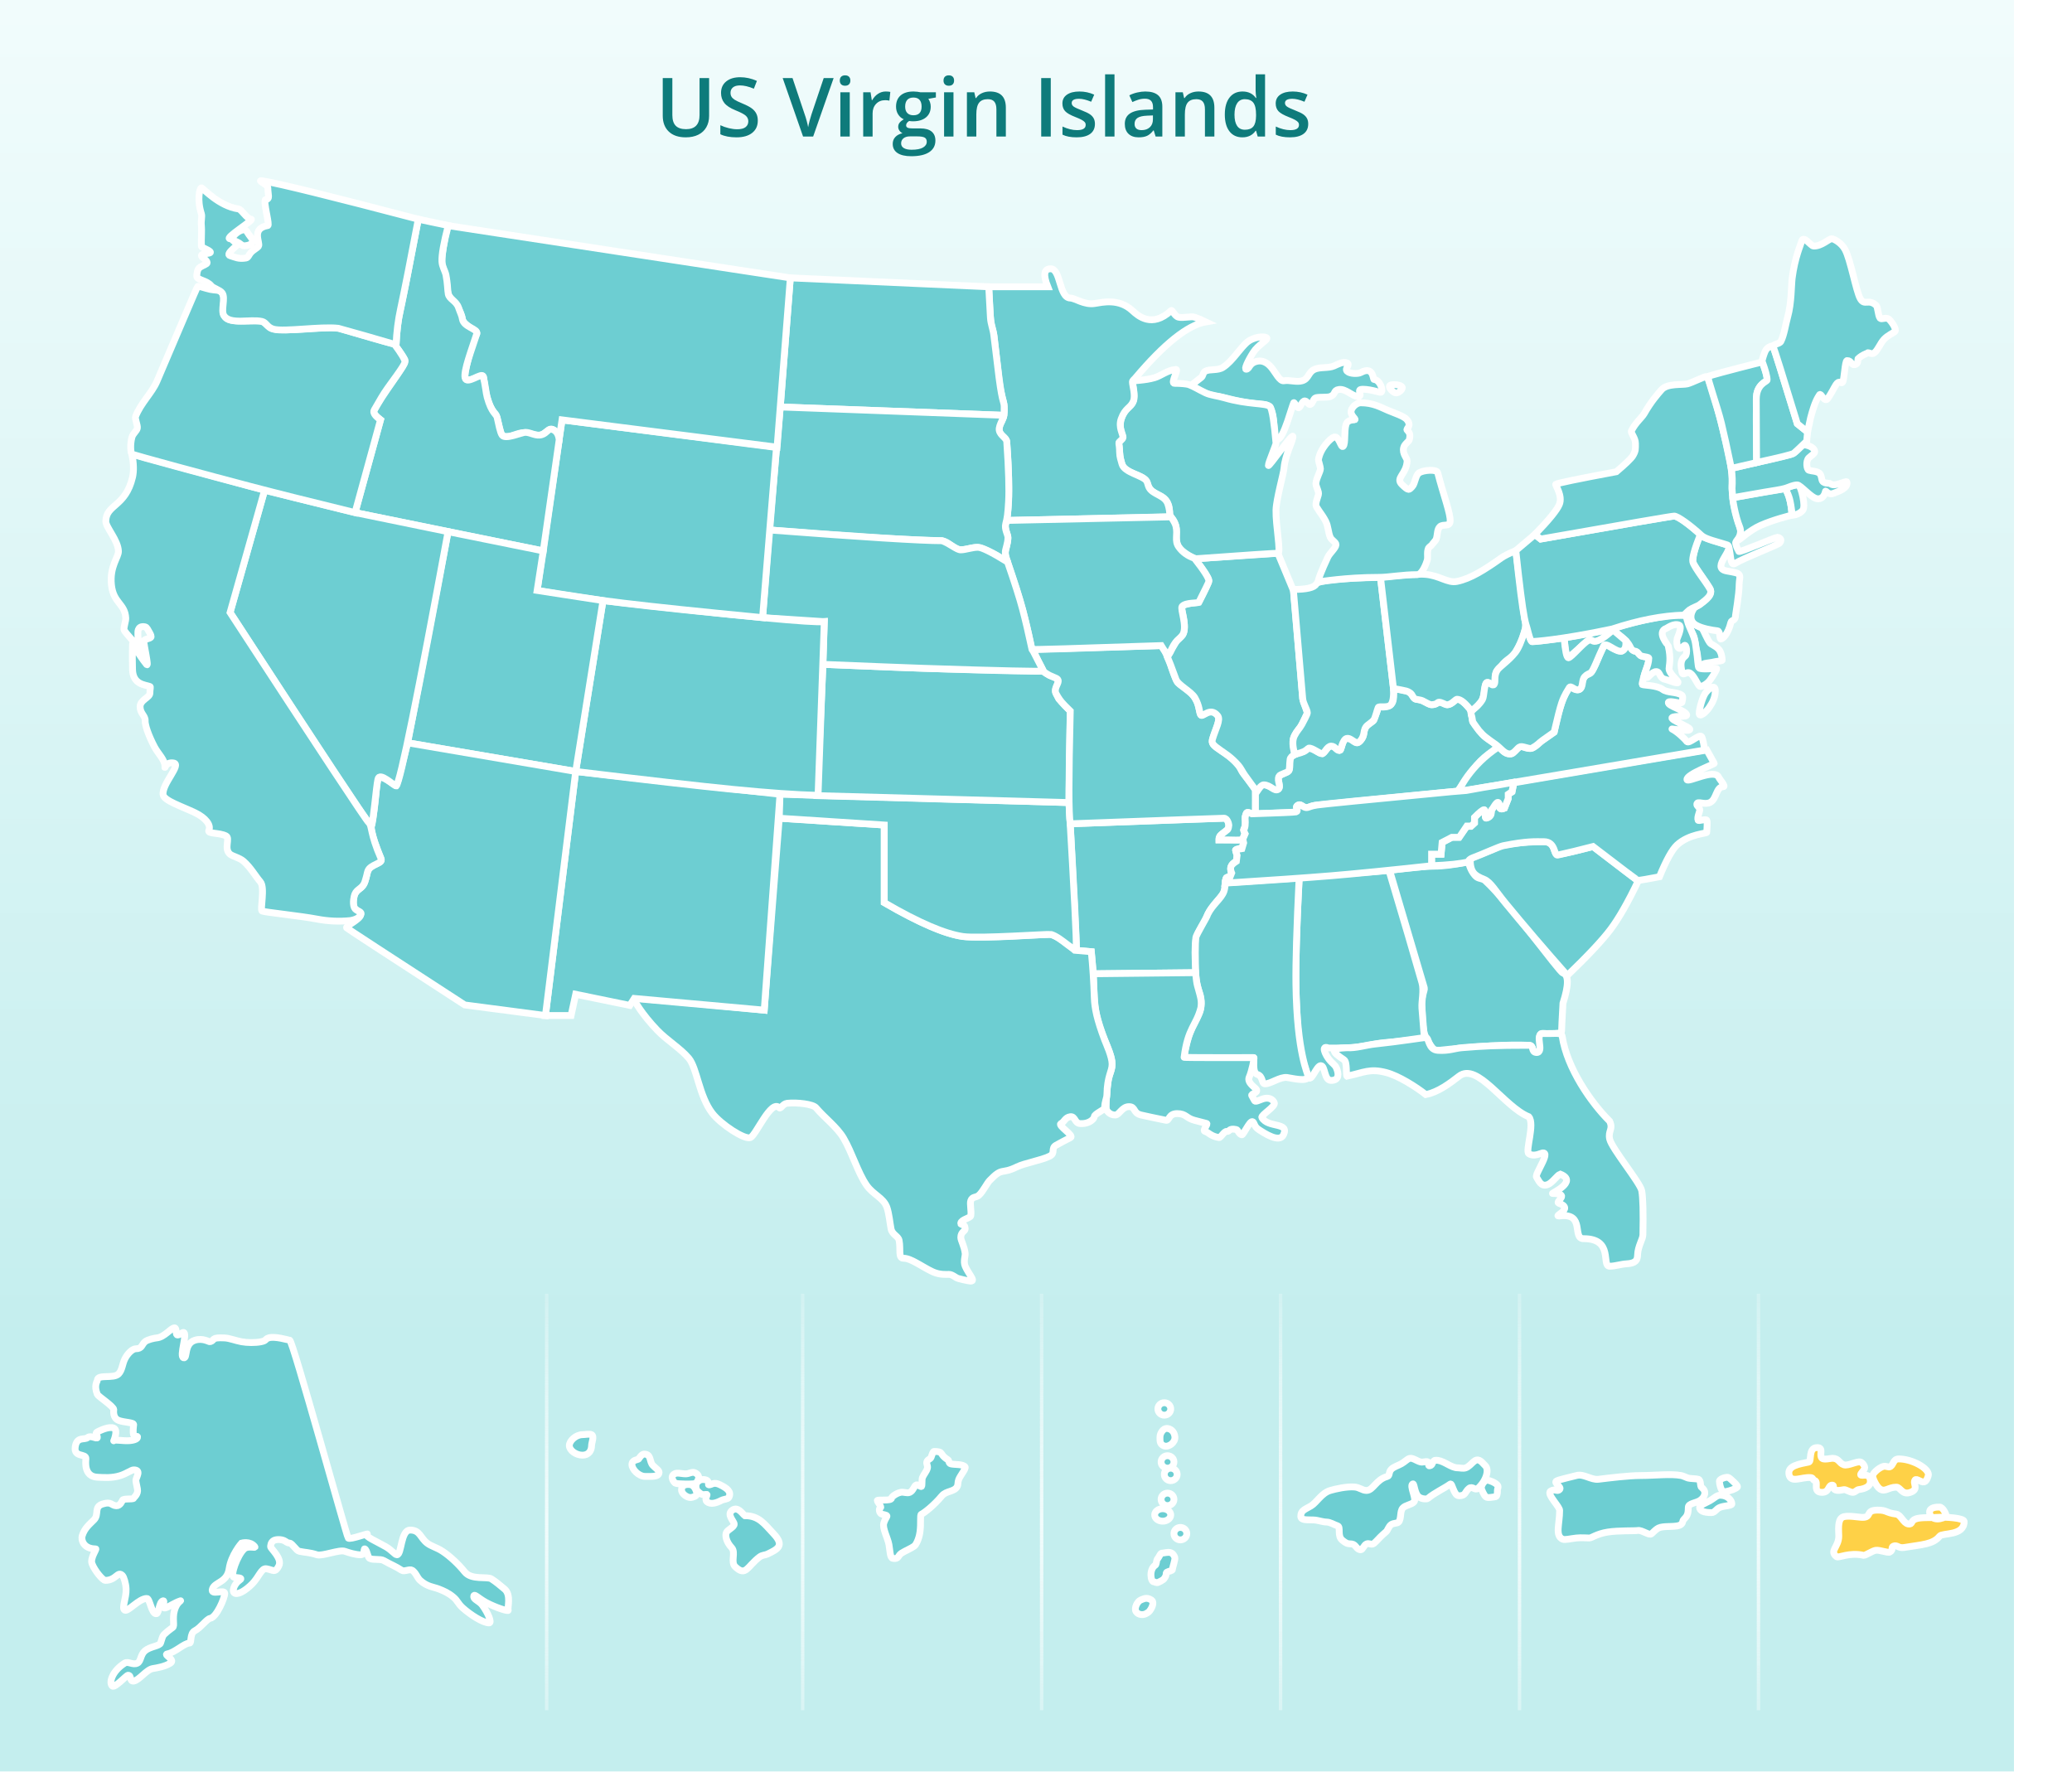 <?xml version="1.0" encoding="UTF-8"?>
<svg width="607px" height="519px" viewBox="0 0 607 519" version="1.1" xmlns="http://www.w3.org/2000/svg" xmlns:xlink="http://www.w3.org/1999/xlink">
    <title>map-us-virgin-islands</title>
    <defs>
        <linearGradient x1="50%" y1="0%" x2="50%" y2="76.025%" id="linearGradient-1">
            <stop stop-color="#F1FCFC" offset="0%"></stop>
            <stop stop-color="#C4EEEE" offset="100%"></stop>
        </linearGradient>
        <filter x="0.0%" y="0.0%" width="100.0%" height="100.0%" filterUnits="objectBoundingBox" id="filter-2">
            <feGaussianBlur stdDeviation="0" in="SourceGraphic"></feGaussianBlur>
        </filter>
        <linearGradient x1="50%" y1="0.923%" x2="50%" y2="100%" id="linearGradient-3">
            <stop stop-color="#FFFFFF" stop-opacity="0.23" offset="0%"></stop>
            <stop stop-color="#F1FCFC" offset="54.316%"></stop>
            <stop stop-color="#FFFFFF" stop-opacity="0.342" offset="100%"></stop>
        </linearGradient>
        <path d="M545.985,455.641 C546.601,455.641 548.457,454.355 549.448,454.171 C550.6,453.957 553.034,455.019 553.637,454.669 C554.74,454.029 553.917,453.264 554.672,452.949 C555.821,452.469 556.085,453.629 557.856,453.332 C563.062,452.459 566.292,452.459 568.243,450 C569.044,448.99 575.408,450 575.408,445.733 C575.408,444.676 569.955,444.351 567.591,444.515 C565.278,444.676 562.66,444.432 561.194,444.979 C559.662,445.552 560.365,446.65 559.058,446.453 C557.565,446.228 556.894,443.743 555.518,443.563 C552.35,443.15 552.862,442.383 550.079,442.383 C546.348,442.383 548.448,444.515 545.645,444.515 C544.442,444.515 540.928,443.762 539.683,444.515 C538.251,445.381 538.677,448.477 538.677,450 C538.677,453.26 535.787,454.328 538.048,456.041 C538.621,456.475 541.758,454.669 545.985,455.641 Z M533.768,437.186 C535.989,437.186 535.472,435.045 536.796,435.065 C537.393,435.074 536.85,435.963 537.523,436.392 C538.281,436.875 539.757,436.434 540.181,436.392 C540.843,436.325 541.826,437.161 542.827,437.186 C543.382,437.2 544.083,436.43 544.405,436.392 C546.743,436.111 547.933,435.268 547.933,434.025 C547.933,431.086 545.162,432.677 545.087,432 C545.047,431.638 545.963,430.871 546.217,430.248 C546.528,429.483 545.482,428.43 545.087,428.31 C543.978,427.975 541.43,429.503 540.181,429.119 C538.776,428.688 538.763,427.205 536.796,427.205 C536.375,427.205 534.283,427.719 533.768,427.205 C532.792,426.232 534.414,424.072 532.348,424.072 C529.621,424.072 530.82,428.116 529.886,428.31 C527.047,428.9 523.555,429.403 524.102,432 C524.65,434.597 527.83,432.615 530.486,432.867 C531.244,432.938 530.923,433.491 531.621,433.708 C532.924,434.113 530.858,437.186 533.768,437.186 Z M568.243,441.5 C569.071,441.5 570.097,443.387 570.097,443.94 C570.097,444.492 568.552,444.979 567.591,444.979 C566.629,444.979 565.278,444.5 565.278,443 C565.278,441.5 567.415,441.5 568.243,441.5 Z M556.248,427.392 C560.114,427.392 564.942,430.067 564.942,432 C564.942,432.296 564.48,433.968 563.684,434.129 C562.752,434.318 561.439,433.006 561.03,433.561 C560.244,434.625 562.277,436.184 559.745,437.154 C557.212,438.125 556.795,435.662 555.544,435.662 C553.226,435.662 552.24,437.211 550.728,436.184 C549.718,435.497 548.596,433.112 548.596,432.338 C548.596,431.67 550.201,430.121 551.584,429.632 C552.532,429.297 553.239,430.019 553.801,429.632 C554.796,428.945 554.63,427.392 556.248,427.392 Z" id="path-4"></path>
        <filter x="-89.6%" y="-143.6%" width="279.0%" height="387.0%" filterUnits="objectBoundingBox" id="filter-5">
            <feMorphology radius="1" operator="dilate" in="SourceAlpha" result="shadowSpreadOuter1"></feMorphology>
            <feOffset dx="0" dy="0" in="shadowSpreadOuter1" result="shadowOffsetOuter1"></feOffset>
            <feGaussianBlur stdDeviation="5" in="shadowOffsetOuter1" result="shadowBlurOuter1"></feGaussianBlur>
            <feComposite in="shadowBlurOuter1" in2="SourceAlpha" operator="out" result="shadowBlurOuter1"></feComposite>
            <feColorMatrix values="0 0 0 0 0   0 0 0 0 0.491   0 0 0 0 0.491  0 0 0 0.504 0" type="matrix" in="shadowBlurOuter1" result="shadowMatrixOuter1"></feColorMatrix>
            <feMorphology radius="1" operator="dilate" in="SourceAlpha" result="shadowSpreadOuter2"></feMorphology>
            <feOffset dx="0" dy="0" in="shadowSpreadOuter2" result="shadowOffsetOuter2"></feOffset>
            <feGaussianBlur stdDeviation="15" in="shadowOffsetOuter2" result="shadowBlurOuter2"></feGaussianBlur>
            <feComposite in="shadowBlurOuter2" in2="SourceAlpha" operator="out" result="shadowBlurOuter2"></feComposite>
            <feColorMatrix values="0 0 0 0 0.055   0 0 0 0 0.482   0 0 0 0 0.482  0 0 0 0.4 0" type="matrix" in="shadowBlurOuter2" result="shadowMatrixOuter2"></feColorMatrix>
            <feMerge>
                <feMergeNode in="shadowMatrixOuter1"></feMergeNode>
                <feMergeNode in="shadowMatrixOuter2"></feMergeNode>
            </feMerge>
        </filter>
    </defs>
    <g id="Page-3-Maps" stroke="none" stroke-width="1" fill="none" fill-rule="evenodd">
        <g id="50-states-plus-5-territories" transform="translate(-3077, -3856)">
            <g id="map-us-virgin-islands" transform="translate(3077, 3856)">
                <g id="Bottom-states-and-territories">
                    <rect id="Rectangle" fill="url(#linearGradient-1)" filter="url(#filter-2)" x="0" y="0" width="590" height="519"></rect>
                    <path d="M160.65,379 L160.65,501 L159.65,501 L159.65,379 L160.65,379 Z M235.65,379 L235.65,501 L234.65,501 L234.65,379 L235.65,379 Z M305.65,379 L305.65,501 L304.65,501 L304.65,379 L305.65,379 Z M375.65,379 L375.65,501 L374.65,501 L374.65,379 L375.65,379 Z M445.65,379 L445.65,501 L444.65,501 L444.65,379 L445.65,379 Z M515.65,379 L515.65,501 L514.65,501 L514.65,379 L515.65,379 Z" id="vertical-bars" fill="url(#linearGradient-3)"></path>
                    <path d="M28.523,404.345 C28.523,402.476 33.273,403.999 34.75,402.47 C35.797,401.387 35.841,399.619 36.536,398.185 C37.38,396.446 38.838,395.122 39.805,395.116 C41.658,395.106 41.464,393.945 42.473,393.064 C43.204,392.425 45.252,391.999 45.869,391.95 C48.182,391.765 50.062,388.994 51.133,389 C51.793,389.004 51.445,390.719 51.832,391.03 C52.241,391.359 53.374,390.286 53.75,390.333 C55.042,390.495 52.457,397.317 53.75,397.751 C55.042,398.185 53.75,393.662 57.116,392.611 C59.456,391.88 61.242,393.151 61.544,393.064 C63.088,392.622 61.622,391.725 65.836,391.95 C67.278,392.027 69.027,392.748 70.753,393.064 C72.389,393.364 74.791,393.411 76.486,393.064 C78.18,392.717 77.517,392.341 78.658,391.95 C80.471,391.329 84.522,392.611 84.877,392.611 C85.745,392.611 101.526,449.976 102.007,450.577 C102.489,451.177 108.525,448.869 107.534,449.472 C106.639,450.017 110.307,451.545 113.021,453.105 C114.803,454.129 115.705,455.478 116.275,455.478 C117.713,455.478 117.331,448.232 120.152,448.232 C123.076,448.232 123.076,450.472 125.139,452.061 C126.38,453.016 127.872,453.287 129.641,454.447 C131.863,455.904 134.413,458.327 136.123,460.466 C138.124,462.972 142.712,461.739 143.964,462.539 C145.479,463.508 146.654,464.574 147.773,465.481 C149.864,467.178 148.579,471.057 148.888,471.695 C149.135,472.204 145.216,470.957 142.425,469.457 C140.03,468.169 138.709,466.497 138.79,467.835 C138.836,468.595 140.424,469.048 141.29,470.219 C142.928,472.434 144.213,475.438 143.275,475.43 C141.449,475.414 137.754,473.012 135.531,471.01 C134.09,469.712 134.134,468.973 132.768,467.835 C131.326,466.633 130.048,466.083 128.513,465.481 C126.978,464.88 125.15,464.851 123.083,462.972 C122.202,462.171 121.853,460.745 120.772,460.026 C120.022,459.526 118.453,460.518 117.695,460.026 C115.71,458.736 114.852,458.548 112.42,457.164 C111.411,456.59 109.355,457.081 108.32,456.54 C107.635,456.182 107.562,454.064 106.855,453.745 C106.481,453.576 106.996,455.478 105.621,455.478 C104.246,455.478 102.279,454.898 101.007,454.447 C99.435,453.888 94.369,455.956 92.873,455.478 C90.496,454.717 89.665,454.875 87.663,454.447 C86.783,454.259 85.647,452.133 84.877,452.061 C83.98,451.976 83.925,451.633 83.214,451.318 C82.312,450.918 80.857,450.907 80.16,451.318 C79.29,451.831 79.279,452.868 79.279,453.105 C79.279,453.692 82.777,456.54 81.68,458.739 C80.583,460.938 79.972,459.886 78.041,459.565 C76.544,459.316 75.913,461.956 73.849,464.022 C72.059,465.814 70.047,467.083 68.939,466.795 C67.631,466.455 68.696,463.893 70.116,462.972 C71.536,462.051 69.141,462.248 68.523,462.051 C67.341,461.674 69.556,455.551 71.536,453.745 C72.699,452.684 75.081,453.664 74.644,453.105 C73.249,451.318 70.753,452.061 70.753,452.061 C70.753,452.061 67.721,455.478 67.125,459.565 C66.529,463.652 62.922,463.407 62.233,465.481 C61.544,467.556 65.836,465.442 65.836,466.795 C65.836,468.147 63.423,473.835 61.544,474.108 C60.609,474.244 58.733,476.902 57.116,477.707 C55.498,478.511 56.198,481.336 55.548,481.336 C53.978,481.336 51.251,484.119 49.042,484.503 C47.709,484.735 51.539,486.178 49.92,487.208 C48.301,488.238 45.902,488.627 44.777,488.801 C42.898,489.092 40.718,492.291 39.156,492.47 C37.868,492.617 38.576,490.762 37.515,490.762 C37.009,490.762 33.608,494.633 32.878,493.91 C31.855,492.897 32.865,489.541 36.536,487.208 C37.551,486.563 38.93,487.899 40.266,487.208 C41.343,486.652 41.101,484.763 42.473,483.6 C43.982,482.32 46.703,482.231 47.035,481.336 C47.367,480.44 47.416,479.97 47.73,479.29 C48.062,478.571 50.353,476.935 50.575,476.789 C51.277,476.329 50.395,474.287 51.133,471.695 C51.798,469.36 53.255,468.826 52.836,468.965 C51.149,469.521 49.467,470.724 48.536,471.01 C46.975,471.49 48.589,468.698 47.73,468.965 C46.567,469.326 46.6,472.532 45.869,472.727 C44.418,473.115 43.924,468.265 43.034,468.265 C40.671,468.265 37.515,472.247 36.536,471.695 C35.557,471.143 37.058,468.108 36.94,465.481 C36.866,463.831 36.287,461.99 35.879,461.565 C34.454,460.08 34.087,462.972 30.835,462.972 C30.121,462.972 27.782,460.2 26.967,458.109 C26.332,456.481 28.429,453.745 28.046,453.745 C24.362,453.745 23.738,451.051 24.076,449.926 C24.772,447.613 26.298,446.514 27.586,445.175 C29.067,443.636 27.423,441.423 30.066,440.596 C32.71,439.769 32.552,441.045 34.087,441.113 C35.223,441.164 35.768,439.734 35.879,439.501 C36.171,438.885 38.996,439.33 39.156,438.906 C39.25,438.659 40.582,437.666 40.266,436.199 C40.003,434.975 39.777,433.792 39.805,433.623 C39.976,432.57 41.47,430.601 39.156,430.601 C38.479,430.601 37.155,431.662 35.269,432.267 C32.764,433.069 30.377,432.84 28.523,432.749 C24.485,432.552 25.122,428.108 25.169,427.337 C25.272,425.693 21.586,427.071 22.039,423.884 C22.491,420.697 24.804,421.926 25.678,421.136 C26.551,420.345 28.391,421.688 28.523,421.136 C28.643,420.631 27.625,419.906 28.523,419.463 C29.445,419.008 31.896,417.798 33.323,418.355 C34.75,418.912 33.173,422.511 33.323,422.037 C33.451,421.63 36.066,422.189 37.945,422.037 C39.726,421.892 40.196,421.402 40.266,421.136 C40.474,420.346 39.523,421.295 39.156,420.37 C38.875,419.66 39.097,417.745 39.156,417.388 C39.279,416.653 36.366,416.737 34.75,416.099 C33.045,415.426 33.277,413.398 33.323,412.973 C33.419,412.084 28.744,409.054 28.523,408.506 C27.43,405.81 28.523,404.652 28.523,404.345 Z" id="Alaska-blue" stroke="#FFFFFF" stroke-width="2" fill="#6DCED2"></path>
                    <path d="M218.198,444.02 C222.358,444.02 223.913,446.435 226.609,449.289 C229.979,452.858 227.762,453.838 224.867,455.25 C224.111,455.619 223.322,455.506 222.558,456.082 C218.87,458.863 218.548,461.959 215.408,459 C213.939,457.616 215.633,454.802 214.361,453.425 C212.548,451.464 212.481,449.674 212.777,448.991 C213.192,448.031 215.087,447.432 215.087,446.492 C215.087,445.643 212.682,443.64 214.58,442.369 C216.228,441.266 217.478,443.482 218.198,444.02 Z M205.904,433.428 C208.16,433.428 207.404,435 207.593,435 C207.843,435 208.06,434.933 208.277,434.851 L208.465,434.778 C209.034,434.556 209.68,434.334 211.014,435 C213.014,436 214.361,436.973 213.518,438.674 C213.387,438.939 212.955,439.071 212.491,439.184 L212.142,439.267 C211.853,439.336 211.578,439.409 211.382,439.513 C209.961,440.27 208.208,440.876 207.103,439.914 C206.328,439.239 207.309,437.934 207.103,437.801 C206.982,437.723 206.227,437.934 205.729,437.801 C205.174,437.653 204.44,436.903 204.258,436.692 C203.802,436.16 203.72,434.687 204.258,434.26 C204.374,434.169 204.827,433.428 205.904,433.428 Z M199.656,436.432 C199.656,435.147 200.799,434.715 202.198,434.914 C203.598,435.114 204.143,437.13 204.143,437.683 C204.143,438.235 203.027,438.697 202.198,438.697 C201.37,438.697 199.656,437.717 199.656,436.432 Z M197.608,431.761 C198.476,431.289 199.72,431.791 200.967,431.761 C201.887,431.739 202.791,431.035 203.64,431.46 C205.64,432.46 204.187,434.111 203.901,434.499 C203.615,434.887 198.222,434.764 197.829,434.499 C197.436,434.234 196.099,432.582 197.608,431.761 Z M189.017,432.514 C190.95,432.514 193.076,432.693 193.076,431.312 C193.076,430.718 192.102,430.156 191.267,429.289 C190.161,428.141 190.893,425.974 188.658,425.974 C188.076,425.974 187.298,427.026 187.137,427.358 C186.976,427.689 185.128,427.563 185.128,429.041 C185.128,430.421 187.084,432.514 189.017,432.514 Z M170.628,426.293 C172.561,426.293 173.303,424.854 173.303,423.474 C173.303,422.641 174.179,420.74 173.303,420.286 C172.726,419.987 171.395,420.286 170.628,420.286 C168.695,420.286 166.789,422.093 166.789,423.474 C166.789,424.854 168.695,426.293 170.628,426.293 Z" id="Hawaii-blue" stroke="#FFFFFF" stroke-width="2" fill="#6DCED2"></path>
                    <path d="M268.455,435 C268.926,434.844 269.685,435.623 269.947,435.45 C270.209,435.278 269.991,433.475 270.248,432.832 C270.631,431.875 271.432,431.113 271.694,430.076 C271.86,429.418 271.334,428.823 271.525,428.245 C271.789,427.443 272.527,427.538 272.766,426.913 C273.153,425.903 273.287,425.201 273.658,425.201 C276.648,425.201 275.002,426 277.674,427.618 C278.085,427.868 277.862,428.667 278.543,428.841 C279.655,429.125 281.982,428.844 282.714,429.704 C283.1,430.157 281.34,432.198 280.86,433.419 C280.547,434.212 280.723,434.851 280.427,435.45 C279.62,437.082 277.191,436.683 275.915,438.22 C273.675,440.919 270.902,443.122 269.888,443.616 C269.493,443.809 269.855,446.206 269.515,448.745 C269.204,451.062 268.252,452.612 267.888,452.887 C266.895,453.636 265.294,454.24 264.117,454.987 C262.975,455.712 263.364,456.822 261.58,456.523 C260.704,456.376 260.771,454.423 260.426,452.512 C260.068,450.529 258.458,447.722 258.911,446.196 C259.563,444.006 260.801,444.079 258.491,443.616 C257.452,443.408 257.425,441.827 257.918,441.666 C258.41,441.506 257.008,439.981 257.008,439.592 C257.008,439.204 261.172,439.805 261.172,438.89 C261.172,438.539 262.431,437.501 263.842,437.183 C264.751,436.978 265.671,437.564 266.531,437.183 C267.563,436.726 267.787,435.222 268.455,435 Z" id="Guam-blue" stroke="#FFFFFF" stroke-width="2" fill="#6DCED2"></path>
                    <path d="M338.068,463.416 C338.271,463.416 338.874,463.777 339.271,463.579 C339.704,463.363 340.682,462.937 341.038,462.468 C342.009,461.188 341.369,460.851 341.862,460.559 C342.404,460.239 343.475,460.208 343.475,459.756 C343.475,459.184 344.369,456.79 344.163,456.241 C343.979,455.749 343.624,455.017 342.803,454.814 C342.118,454.644 340.965,454.962 340.671,454.962 C339.791,454.962 339.936,455.629 339.002,456.808 C338.832,457.023 338.761,458.334 338.47,458.51 C336.58,459.651 337.028,463.416 338.068,463.416 Z M340.618,445.63 C341.917,445.63 342.971,444.812 342.971,443.803 C342.971,442.794 341.917,441.976 340.618,441.976 C339.318,441.976 338.265,442.794 338.265,443.803 C338.265,444.812 339.318,445.63 340.618,445.63 Z M345.794,451.11 C346.834,451.11 347.677,450.292 347.677,449.283 C347.677,448.275 346.834,447.457 345.794,447.457 C344.755,447.457 343.912,448.275 343.912,449.283 C343.912,450.292 344.755,451.11 345.794,451.11 Z M342.03,441.063 C343.069,441.063 343.912,440.245 343.912,439.236 C343.912,438.227 343.069,437.409 342.03,437.409 C340.99,437.409 340.147,438.227 340.147,439.236 C340.147,440.245 340.99,441.063 342.03,441.063 Z M342.971,433.756 C344.01,433.756 344.853,432.938 344.853,431.929 C344.853,430.92 344.01,430.102 342.971,430.102 C341.931,430.102 341.088,430.92 341.088,431.929 C341.088,432.938 341.931,433.756 342.971,433.756 Z M342.03,430.102 C343.069,430.102 343.912,429.284 343.912,428.276 C343.912,427.267 343.069,426.449 342.03,426.449 C340.99,426.449 340.147,427.267 340.147,428.276 C340.147,429.284 340.99,430.102 342.03,430.102 Z M341.088,414.575 C342.128,414.575 342.971,413.757 342.971,412.748 C342.971,411.739 342.128,410.921 341.088,410.921 C340.049,410.921 339.206,411.739 339.206,412.748 C339.206,413.757 340.049,414.575 341.088,414.575 Z M334.653,468.518 C335.399,468.209 336.161,467.995 337.319,468.729 C338.049,469.192 337.73,470.452 337.146,471.397 C336.597,472.285 336.439,472.285 335.84,472.657 C334.983,473.19 333.51,473.16 332.831,472.147 C332.153,471.134 333.226,469.108 334.153,468.729 C334.237,468.695 334.321,468.659 334.404,468.624 Z M341.775,418.457 C342.815,418.457 344.008,419.218 344.188,420.902 C344.369,422.587 342.363,424.057 341.011,423.575 C339.836,423.157 339.807,422.222 339.819,421.322 L339.823,421.054 L339.823,421.054 L339.824,420.921 C339.824,419.912 340.736,418.457 341.775,418.457 Z" id="Northern-Mariana-Islands-blue" stroke="#FFFFFF" stroke-width="2" fill="#6DCED2"></path>
                    <path d="M412.952,427.238 C413.89,427.015 414.948,427.943 416.108,428.267 C416.852,428.475 417.761,427.981 418.305,428.267 C418.828,428.542 418.207,429.456 418.791,429.413 C419.841,429.336 419.484,427.881 420.513,427.791 C421.517,427.704 422.529,428.154 423.526,428.67 L424.123,428.984 C425.114,429.508 426.086,430.004 427.018,430 C427.726,429.997 428.597,430.285 429.406,430 C430.228,429.711 430.987,428.844 431.623,428.267 C433.002,427.014 433.857,428.032 434.842,429.087 L435.048,429.305 L435.048,429.305 L435.153,429.413 C436.277,430.559 435.466,433.731 432.955,436.02 C432.161,436.743 431.33,435.258 430.362,436.02 C429.094,437.017 429.493,438.185 427.417,438.185 C425.857,438.185 425.458,434.333 424.853,434.764 C422.938,436.13 420.383,437.225 418.305,438.96 C417.923,439.278 416.016,439.151 415.303,438.185 C414.256,436.766 414.343,434.274 413.786,434.764 C413.41,435.095 413.648,436.05 413.936,437.067 L414.07,437.538 C414.359,438.56 414.611,439.556 414.261,439.965 C413.516,440.835 411.725,440.904 410.947,441.786 C410.053,442.799 410.585,444.87 409.734,445.886 C409.377,446.312 408.23,446.142 407.549,446.626 C406.801,447.157 406.515,448.337 406.097,448.689 C405.292,449.368 404.969,449.691 404.384,450.251 C403.873,450.739 402.679,452.161 402.197,452.309 C401.485,452.528 401.078,451.98 400.306,452.309 C399.618,452.602 399.149,454 398.677,454 C397.331,454 397.292,452.485 396.043,452.309 C394.973,452.158 394.86,452.515 393.246,451.223 C391.632,449.931 392.897,447.317 391.841,446.991 C390.781,446.663 389.726,445.901 388.616,445.886 C387.44,445.869 386.118,445.322 384.856,445.27 C382.836,445.187 381.071,445.443 381.071,444.171 C381.071,442.479 382.241,442.233 384.05,441.163 C385.75,440.157 387.122,437.399 389.711,436.63 C391.306,436.156 394.466,435.459 396.705,435.606 C398.322,435.712 399.048,436.63 400.306,436.63 C402.298,436.63 403.078,433.421 406.414,432.534 C407.196,432.327 406.743,431.311 407.549,430.46 C408.272,429.696 409.512,429.383 410.598,428.773 C411.518,428.257 412.289,427.395 412.952,427.238 Z M435.714,433.626 C436.233,433.626 437.978,434.257 438.677,435.061 C439.091,435.539 438.677,436.191 438.677,436.5 L438.677,436.5 L438.676,436.745 C438.673,437.544 438.619,438.518 437.869,438.518 C437.464,438.518 435.839,438.927 435.312,438.518 C434.761,438.091 433.951,436.295 433.951,435.871 C433.951,435.043 434.885,433.626 435.714,433.626 Z" id="American-Samoa-blue" stroke="#FFFFFF" stroke-width="2" fill="#6DCED2"></path>
                    <path d="M480.642,432.255 C484.777,432.255 489.424,431.681 492.51,432.255 C493.089,432.363 494.092,432.876 494.591,433.014 C495.155,433.17 497.055,433.174 497.538,433.353 C498.427,433.682 497.914,435.355 498.537,435.795 C499.953,436.796 499.605,438.472 498.053,439.545 C496.922,440.327 494.591,440.396 494.591,441.582 C494.591,443.822 494.123,444.22 493.19,445.22 C492.891,445.541 493.063,446.068 492.51,446.55 C491.921,447.063 490.677,447.134 489.372,447.175 L488.767,447.194 C487.659,447.23 486.573,447.291 485.868,447.629 C485.279,447.912 484.598,448.568 483.815,449.316 C483.169,449.934 480.987,448.131 479.775,448.361 C478.941,448.519 474.188,448.321 471.021,448.816 C467.766,449.325 466.317,450.557 465.605,450.557 C464.873,450.557 463.277,450.405 461.824,450.557 C460.069,450.74 458.442,451.21 457.758,450.893 C455.478,449.838 456.904,446.427 456.904,442.486 C456.904,442 456.242,441.101 455.55,440.151 L455.291,439.793 C454.386,438.538 453.566,437.276 454.259,436.828 C455.597,435.964 456.154,437.129 456.904,436.347 C457.624,435.595 454.924,434.382 456.048,433.825 C456.913,433.397 460.627,432.596 461.824,432.255 C463.934,431.653 466.122,433.613 468.269,433.353 C471.326,432.982 477.134,432.255 480.642,432.255 Z M506.064,432.772 C506.495,432.772 507.113,433.402 507.652,433.903 C508.389,434.587 509,435.229 509,435.522 C509,436.031 506.113,437.011 505.094,437.011 C504.076,437.011 503.709,434.411 503.709,433.903 C503.709,433.395 505.046,432.772 506.064,432.772 Z M501.388,443.122 C502.422,443.122 502.743,442.018 503.875,441.582 C505.252,441.053 507.352,441.132 507.352,440.574 C507.352,439.557 506.167,438.026 503.875,438.026 C502.921,438.026 502.016,439.029 500.945,439.617 C499.445,440.44 497.899,440.989 497.899,441.582 C497.899,442.599 499.096,443.122 501.388,443.122 Z" id="Puerto-Rico-blue" stroke="#FFFFFF" stroke-width="2" fill="#6DCED2"></path>
                    <g id="US-Virgin-Islands-YELLOW">
                        <use fill="black" fill-opacity="1" filter="url(#filter-5)" xlink:href="#path-4"></use>
                        <use stroke="#FFFFFF" stroke-width="2" fill="#FED147" fill-rule="evenodd" xlink:href="#path-4"></use>
                    </g>
                </g>
                <g id="Upper-states" transform="translate(31, 52.938)" fill="#6DCED2" stroke="#FFFFFF" stroke-width="2">
                    <path d="M376.086,202.023 C382.375,201.211 386.773,200.805 389.279,200.805 C391.786,200.805 395.083,200.378 399.171,199.525 C399.612,201.33 400.325,202.734 401.31,203.738 C402.181,204.626 403.219,204.258 404.098,205.06 C411.302,211.632 425.695,231.734 426.872,232.119 C428.589,232.679 428.589,235.63 426.872,240.969 C426.609,245.672 426.478,248.395 426.478,249.139 C426.478,250.255 421.318,249.819 420.785,249.802 C418.955,249.742 421.445,255.399 419.117,255.399 C417.489,255.399 418.563,253.357 416.863,253.276 C410.869,252.993 401.675,253.53 389.279,254.888 C387.672,252.85 386.671,251.155 386.277,249.802 C385.502,247.135 385.743,242.916 385.544,241.741 C385.181,239.61 386.443,237.053 386.277,236.515 C385.87,235.193 382.473,223.696 376.086,202.023 Z" id="Georgia-blue"></path>
                    <path d="M399.689,198.751 C399.689,198.308 405.12,196.584 408.103,195.052 C409.107,194.536 415.127,193.631 421.295,193.631 C425.17,193.631 423.693,197.72 425.673,197.377 C427.785,197.011 431.124,196.236 435.69,195.052 L448.896,205.182 C445.92,211.396 443.237,216.096 440.848,219.281 C438.458,222.466 434.229,226.98 428.16,232.823 C421.471,225.26 415.418,218.182 410.002,211.588 C407.138,208.102 405.677,205.419 403.771,204.662 C401.038,203.577 399.689,202.663 399.689,198.751 Z" id="South-Carolina-blue"></path>
                    <path d="M349.636,204.086 L375.9,202.073 C380.208,216.495 383.425,227.443 385.552,234.916 C386.229,237.294 385.394,240.371 385.552,242.397 C385.758,245.032 385.999,247.991 386.277,251.274 C382.39,251.741 379.789,252.04 378.476,252.169 C375.231,252.488 373.692,252.507 371.82,252.913 C367.688,253.809 364.671,253.991 363.332,254.029 C362.194,254.061 358.361,254.146 358.04,254.029 C355.94,253.261 357.307,256.054 358.283,257.327 C359.35,258.719 360.044,258.854 360.52,259.955 C361.211,261.553 361.411,263.574 358.944,263.574 C356.866,263.574 357.283,259.321 355.954,259.242 C354.625,259.164 353.029,264.58 352.225,262.423 C349.442,254.962 349.288,251.487 348.778,240.008 C348.438,232.355 348.725,220.381 349.636,204.086 Z" id="Alababma-blue"></path>
                    <path d="M363.596,253.992 C366.192,254.19 369.101,253.196 371.82,252.913 C378.907,252.177 385.932,251.011 386.685,251.011 C387.726,251.011 387.307,254.569 390.223,254.762 C393.48,254.978 395.11,254.171 397.292,253.992 C403.472,253.485 407.153,253.276 416.863,253.276 C418.585,253.276 417.379,255.267 419.117,255.399 C421.642,255.399 418.295,249.793 421.091,249.826 C421.7,249.833 422.513,249.864 423.813,249.826 C424.937,249.793 426.494,249.665 426.639,250.62 C428.067,260.02 435.142,270.159 440.549,275.513 C441.672,277.943 440.041,278.238 440.549,280.725 C441.103,283.436 449.525,293.563 449.95,295.899 C450.315,297.905 450.43,302.208 450.295,308.807 C450.269,310.122 448.826,312.115 448.737,314.693 C448.689,316.094 448.371,317.146 445.465,317.302 C443.914,317.386 442.109,318.003 440.549,318.003 C438.044,318.003 441.845,309.928 432.948,309.928 C429.451,310 433.459,302.387 426.091,303.253 C423.189,303.595 430.629,301.217 425.585,299.513 C424.602,299.06 429.216,296.685 423.813,296.685 C423.389,296.685 431.451,293.173 426.091,291.02 C425.183,291.339 423.801,293.535 422.431,294.075 C420.355,294.892 419.741,292.763 419.117,291.892 C418.492,291.02 424.167,283.407 420.195,285.032 C419.438,285.342 417.89,285.776 416.863,285.032 C415.761,284.236 418.725,276.311 416.863,274.215 C409.619,271.311 401.831,258.123 396.423,262.331 C393.822,264.355 390.309,267.019 386.685,267.709 C383.8,265.434 378.734,262.223 375.095,261.267 C370.25,259.994 368.57,261.267 363.596,262.331 C363.257,262.087 363.732,258.191 362.744,257.537 C358.938,255.018 358.667,254.204 363.596,253.992 Z" id="Florida-blue"></path>
                    <path d="M412.486,176.387 L469.006,166.783 C470.049,168.668 470.776,169.971 471.189,170.692 C471.308,170.902 463.049,173.896 463.202,175.435 C463.308,176.492 471.316,172.095 472.493,174.757 C472.797,175.445 474.743,177.539 473.817,177.539 C471.713,177.539 471.923,181.14 470.027,182.116 C468.321,182.995 466.199,181.553 466.097,182.641 C466.045,183.203 466.655,183.266 466.944,184.166 C467.098,184.646 466.075,186.486 466.465,187.352 C466.608,187.669 468.721,186.887 469.006,187.352 C469.263,187.772 469.006,189.899 469.006,190.893 C469.006,191.268 463.867,191.333 460.331,194.564 C458.877,195.893 457.147,199.008 455.141,203.911 C451.49,204.608 449.409,204.957 448.896,204.957 C448.672,204.957 444.27,201.655 435.69,195.052 C431.7,196.087 428.251,196.922 425.342,197.556 C424.156,197.814 424.817,193.631 421.295,193.631 C418.762,193.631 416.376,193.41 409.38,194.812 C408.18,195.052 403.327,197.293 400.544,198.32 C399.018,198.882 399.239,199.507 399.171,199.525 C397.011,200.093 393.417,200.479 388.39,200.682 L388.39,197.293 L391.163,197.293 L391.478,193.84 L394.344,192.345 L396.344,192.345 L398.684,189.141 L399.887,189.141 L400.955,188.155 L400.955,186.52 C402.301,184.986 403.24,184.233 403.773,184.262 C404.573,184.305 403.989,186.461 404.247,186.696 C404.505,186.93 405.311,186.112 405.54,185.87 C405.967,185.419 405.735,184.634 405.992,184.262 C406.584,183.403 407.545,182.116 407.82,182.116 C408.095,182.116 408.095,183.389 408.391,183.817 C408.588,184.102 409.034,184.102 409.729,183.817 L410.768,181.177 L410.768,179.772 L411.963,179.035 L412.486,176.387 Z" id="North-Carolina-blue"></path>
                    <path d="M336.74,179.685 C337.902,177.919 338.505,177.025 338.55,177.003 C339.872,176.369 342.487,178.542 343.444,178.266 C343.903,178.134 343.874,176.981 343.444,175.173 C343.183,174.074 346.084,173.491 346.519,172.906 C347.311,171.84 346.231,169.54 347.566,168.562 C348.788,167.667 349.721,167.589 350.756,167.218 C351.54,166.936 352.046,166.175 352.41,166.228 C354.292,166.501 355.294,167.854 356.347,167.854 C357.834,166.839 357.834,165.636 358.967,165.636 C360.1,165.636 360.666,166.598 361.114,166.783 C362.415,167.319 361.781,163.406 363.694,163.406 C365.606,163.406 365.947,165.66 367.459,164.096 C368.971,162.532 368.171,161.968 368.971,160.317 C369.692,158.828 371.482,158.51 371.482,157.933 C371.482,157.356 372.631,155.438 372.631,154.543 C372.631,153.717 373.772,154.515 375.169,154.035 C378.642,153.504 376.307,149.021 377.929,149.02 C379.781,149.019 379.581,149.362 380.625,149.404 C382.589,149.484 382.863,151.842 383.949,151.902 C385.969,152.015 387.374,153.461 388.39,153.504 C389.706,153.559 390.004,152.761 390.739,152.788 C391.665,152.821 392.42,153.494 393.014,153.504 C394.292,153.524 395.292,151.902 396.024,151.902 C397.449,151.902 399.63,154.781 399.689,154.958 C399.938,155.689 400.181,156.854 400.419,158.453 C401.945,160.647 403.072,162.069 403.797,162.719 C405.298,164.062 407.237,164.771 407.237,165.636 C407.237,166.432 406.94,166.96 406.347,167.218 C404.651,168.165 403.106,169.473 401.711,171.14 C400.316,172.808 398.421,175.369 396.024,178.824 C372.026,181.188 358.059,182.58 354.124,182.999 C353.165,183.101 352.577,183.573 352.055,183.635 C350.557,183.815 350.275,182.432 349.155,182.999 C348.034,183.567 350.207,185.075 348.149,185.075 C347.092,185.075 343.289,185.207 336.74,185.47 L336.74,179.685 Z" id="Kentucky-blue"></path>
                    <path d="M282.538,188.393 L327.567,186.756 C328.508,186.96 328.978,187.705 328.978,188.99 C328.978,190.917 326.131,190.917 326.131,193.101 C326.131,193.101 333.228,193.101 333.228,193.101 C333.228,193.101 333.26,193.347 333.324,193.84 C333.139,194.715 333.004,195.268 332.919,195.501 C332.919,195.501 330.98,195.711 330.98,196.127 C330.98,196.492 331.371,196.907 331.39,197.663 C331.4,198.077 331.218,199.107 331.207,199.257 C331.197,199.408 330.242,199.742 329.797,200.588 C329.151,201.819 329.934,202.588 329.636,203.311 C329.3,204.126 328.399,203.723 328.163,204.461 C327.87,205.376 327.814,207.427 327.814,207.584 C327.814,209.363 323.617,212.082 322.295,216.219 C321.874,217.537 319.829,219.742 319.33,222.405 C319.003,224.152 319.003,227.354 319.33,232.01 L289.296,232.33 L288.702,225.867 L284.406,225.485 L282.538,188.393 Z" id="Arkansas-blue"></path>
                    <path d="M327.952,205.688 L349.579,204.218 C348.863,218.815 348.55,229.218 348.64,235.427 C348.937,255.889 352.225,261.632 352.225,262.423 C352.225,264.174 347.119,262.829 346.028,262.712 C343.889,262.484 341.213,264.647 339.546,264.561 C338.529,264.508 339.063,262.357 337.353,261.824 C335.644,261.291 336.626,256.892 336.228,256.892 C335.829,256.892 316.149,256.892 315.92,256.892 C315.692,256.892 316.642,252.582 317.244,250.711 C318.478,246.875 320.392,244.439 320.692,242.861 C321.178,240.307 320.692,238.585 320.256,237.469 C319.82,236.353 319.366,233.883 319.321,232.823 C319.122,228.055 319.122,223.704 319.321,221.773 C319.42,220.815 322.694,215.647 322.83,214.859 C324.248,211.98 326.8,210.36 327.565,208.169 C327.753,207.632 327.882,206.805 327.952,205.688 Z" id="Mississippi-blue"></path>
                    <path d="M289.296,232.33 L319.235,232.007 C319.426,233.928 319.608,235.193 319.782,235.803 C320.861,239.597 321.069,240.297 320.802,242.258 C319.458,247.549 316.989,248.081 315.886,256.801 C315.743,256.95 336.328,256.892 336.328,256.892 C336.561,256.892 335.705,260.93 334.963,262.596 C334.222,264.261 336.794,265.682 337.079,266.24 C337.616,267.291 335.402,267.439 335.705,268.005 C336.02,268.596 336.291,269.092 336.518,269.494 C336.894,270.159 338.611,268.768 340.118,268.768 C341.73,268.768 342.199,269.897 342.305,270.099 C342.849,271.134 338.285,273.773 338.663,274.442 C340.469,277.642 346.815,275.64 344.991,279.511 C343.823,281.989 339.381,279.041 337.73,277.957 C336.217,276.964 336.589,275.797 335.871,275.64 C335.054,275.46 333.24,279.632 332.786,279.511 C331.834,279.257 331.702,278.067 331.165,277.957 C328.818,277.477 329.357,278.63 328.372,278.51 C327.627,278.419 326.605,280.401 326.109,280.32 C323.669,279.921 323.018,278.763 322.033,278.51 C321.107,278.271 323.063,276.331 322.466,276.177 C320.979,275.792 319.79,275.483 318.897,275.249 C316.464,274.611 316.464,273.291 313.859,273.291 C311.255,273.291 311.642,275.468 310.57,275.249 C307.126,274.547 304.703,274.032 303.3,273.704 C300.822,273.124 301.772,271.256 299.734,271.256 C297.695,271.256 296.91,273.667 295.753,273.704 C294.198,273.753 293.398,272.621 293.175,272.247 C292.92,271.818 293.09,267.567 293.644,263.574 C293.932,261.498 295.02,260.646 294.727,257.983 C294.343,254.501 291.271,250.072 290.07,243.574 C289.678,241.45 289.42,237.702 289.296,232.33 Z" id="Louisiana-blue"></path>
                    <path d="M192.883,242.985 L197.291,186.756 L228.051,188.75 L228.051,211.483 C238.949,217.777 246.85,221.097 251.755,221.442 C259.763,222.005 272.368,220.825 276.476,220.825 C277.901,220.825 280.362,222.364 283.857,225.442 L288.702,225.867 C289.145,230.388 289.435,234.863 289.574,239.292 C289.672,242.404 290.34,245.67 292.625,251.745 C293.035,252.834 294.793,256.585 294.793,258.809 C294.793,261.034 293.371,262.13 293.268,267.766 C293.216,269.066 292.631,269.598 292.625,271.582 C292.623,272.209 289.565,273.36 289.574,274.207 C289.579,274.632 288.423,276.369 285.432,276.212 C283.784,276.126 284.037,274.005 282.538,274.207 C280.989,274.415 280.864,275.687 279.802,276.212 C278.73,276.742 283.762,279.736 282.617,280.314 C281.202,281.03 279.766,281.778 278.396,282.547 C276.723,283.487 278.348,284.863 276.476,285.775 C273.944,287.009 269.167,287.79 266.908,288.902 C262.174,291.232 262.809,288.842 258.916,292.892 C258.123,293.717 256.96,296.131 255.811,297.172 C254.848,298.045 253.865,297.481 253.396,298.793 C253.065,299.719 253.627,301.692 253.396,303.222 C253.296,303.881 250.588,304.328 250.472,305.371 C250.374,306.252 251.632,305.124 251.755,307.024 C251.804,307.775 250.463,307.876 250.472,309.572 C250.476,310.458 251.507,312.116 251.755,314.276 C251.836,314.979 251.168,316.615 251.755,318.003 C252.712,320.264 254.892,322.36 253.396,322.36 C253.112,322.36 251.899,322.169 249.745,321.604 C248.963,321.399 248.02,320.39 247.005,320.39 C246.282,320.39 244.327,320.592 242.227,319.628 C239.283,318.278 235.885,315.634 233.719,315.67 C232.026,315.698 232.934,313.049 232.39,310.401 C232.131,309.139 230.377,308.788 230.031,307.024 C229.707,305.368 229.447,302.511 228.814,300.735 C227.807,297.91 224.778,297.074 222.828,294.228 C220.285,290.518 218.636,284.743 216.13,280.476 C214.225,277.232 210.518,274.504 208.063,271.582 C207.152,270.496 202.529,269.962 199.601,270.264 C198.306,270.398 197.716,272.036 197.291,271.582 C194.887,269.017 190.494,279.592 188.846,280.314 C187.198,281.037 180.216,276.484 177.655,273.161 C173.794,268.149 173.215,259.987 170.779,257.07 C168.426,254.252 164.365,251.796 161.57,248.888 C157.149,244.287 154.359,239.71 154.813,239.551 C155.307,239.378 167.997,240.523 192.883,242.985 Z" id="Texas-blue"></path>
                    <path d="M197.5,179.738 L282.145,182.172 C283.726,208.939 284.433,223.035 284.266,224.46 C284.015,226.597 280.172,221.782 276.907,220.795 C276.357,220.628 255.785,222.075 251.17,221.42 C245.81,220.659 238.104,217.346 228.051,211.483 L228.051,188.75 L197.291,186.756 L197.5,179.738 Z" id="Oklahoma-blue"></path>
                    <path d="M210.107,141.683 C226.21,142.38 238.285,142.838 246.33,143.057 C254.376,143.276 263.773,143.475 274.521,143.655 C275.319,144.231 275.943,144.637 276.394,144.872 C277.174,145.279 278.32,145.296 278.767,146.071 C279.426,147.216 278.135,148.337 278.197,149.582 C278.209,149.802 278.532,150.54 279.168,151.796 L282.538,155.349 L282.145,182.172 L208.342,180.14 L210.107,141.683 Z" id="Kanasa-blue"></path>
                    <path d="M271.854,137.295 C272.146,137.295 308.74,136.186 309.169,136.186 C309.582,136.186 311.147,139.787 311.634,140.791 C311.723,140.976 312.444,143.881 313.725,146.576 C314.485,148.175 317.755,148.675 319.714,152.694 C320.127,153.541 320.228,155.242 320.794,156.51 C321.17,157.352 323.289,153.845 325.735,156.51 C327.011,157.9 323.7,163.297 324.195,164.724 C324.862,166.644 330.72,168.228 332.757,172.943 C333.072,173.671 336.642,177.709 336.74,178.621 C336.784,179.021 336.74,183.613 336.74,185.47 C336.74,185.565 335.918,185.47 335.747,185.47 C335.046,185.193 334.251,184.753 334.055,185.47 C333.975,185.766 333.786,186.204 333.75,186.41 C333.722,186.572 333.786,187.66 333.798,187.413 C333.811,187.166 333.812,188.415 333.798,188.813 C333.785,189.211 333.324,189.958 333.324,190.146 C333.324,190.272 333.466,190.621 333.75,191.194 C333.4,191.821 333.203,192.349 333.159,192.778 C333.094,193.422 329.817,193.04 326.064,193.095 C326.064,193.095 326.026,192.185 326.673,191.633 C327.321,191.081 328.126,190.525 328.629,190.089 C328.842,189.905 328.995,189.073 328.995,188.813 C328.995,188.553 328.629,186.756 327.567,186.756 C326.684,186.756 311.674,187.302 282.538,188.393 C282.292,186.869 282.169,183.55 282.169,178.436 C282.169,173.322 282.292,165.627 282.538,155.349 C281.277,154.127 280.42,153.242 279.967,152.694 C279.189,151.755 278.593,150.711 278.356,150.228 C277.687,148.869 279.024,147.419 279.024,146.576 C279.024,145.732 278.113,145.732 276.394,144.872 C276.081,144.715 275.565,144.396 274.847,143.915 C272.467,139.501 271.47,137.295 271.854,137.295 Z" id="Missouri-blue"></path>
                    <path d="M319.066,110.762 L343.36,109.136 L347.964,120.191 L350.633,151.728 L351.992,155.939 L350.099,159.966 C348.924,161.293 348.212,162.38 347.964,163.227 C347.715,164.075 347.844,165.692 348.351,168.08 C347.486,168.506 347.015,168.989 346.938,169.528 C346.708,171.126 346.882,172.374 346.519,172.906 C346.124,173.484 343.974,173.831 343.674,174.495 C343.012,175.957 344.483,177.405 343.444,178.266 C342.405,179.127 341.163,176.984 339.233,176.984 C338.296,176.984 337.302,178.901 337.131,178.802 C337.013,178.733 335.283,176.441 333.675,174.161 C332.953,173.137 332.462,172.032 331.795,171.276 C329.646,168.838 327.827,167.765 326.705,166.974 C324.319,165.292 323.833,164.821 324.225,163.497 C325.089,160.579 326.693,157.921 325.708,156.724 C323.373,153.887 321.205,157.71 320.628,156.286 C320.352,155.606 320.426,153.928 319.066,151.498 C318.035,149.658 314.13,147.799 313.502,146.071 C312.261,142.656 311.432,140.491 311.016,139.575 C312.135,137.465 312.964,135.988 313.502,135.146 C314.19,134.069 315.454,133.449 315.732,132.487 C316.637,129.35 314.779,125.463 315.308,124.708 C315.66,124.204 317.294,123.792 320.211,123.471 C322.149,119.76 323.118,117.629 323.118,117.078 C323.118,116.527 321.767,114.421 319.066,110.762 Z" id="Illinois-blue"></path>
                    <path d="M347.887,119.739 C351.779,119.739 354.015,119.211 354.593,118.157 C355.171,117.102 361.448,116.448 373.423,116.195 L377.223,148.751 C377.331,151.206 377.071,152.791 376.443,153.508 C375.501,154.584 372.976,153.802 372.752,154.312 C372.454,154.989 371.883,157.404 371.482,157.933 C370.884,158.723 369.58,159.431 369.225,159.918 C368.559,160.833 368.684,161.495 368.434,162.38 C368.027,163.824 366.981,164.798 366.493,164.643 C365.179,164.225 364.515,163.141 363.493,163.389 C362.324,163.672 361.749,166.955 361.589,166.955 C360.326,166.955 360.232,165.636 358.967,165.636 C357.702,165.636 357.046,167.854 356.347,167.854 C355.504,167.854 353.397,166.046 352.41,166.228 C352.212,166.264 351.769,166.86 350.948,167.245 C350.515,167.448 349.65,167.727 348.351,168.08 C347.605,165.698 347.557,163.872 348.209,162.601 C349.093,160.878 349.59,160.702 350.405,159.248 C350.733,158.664 351.992,156.235 351.992,155.939 C351.992,154.908 350.759,153.257 350.633,151.728 C350.181,146.227 349.265,135.564 347.887,119.739 Z" id="Indiana-blue"></path>
                    <path d="M373.423,116.195 C379.805,115.443 384.146,115.149 386.447,115.313 C390.734,115.619 393.073,117.955 395.825,117.39 C399.817,116.571 403.89,113.995 408.83,110.485 C409.634,109.914 411.046,109.203 413.067,108.354 L415.697,128.613 C416.365,130.706 415.441,133.894 412.924,138.177 C411.948,139.837 410.279,140.097 408.83,142.138 C408.569,142.506 407.482,143.302 407.237,144.112 C406.882,145.284 407.344,146.591 406.714,147.56 C406.401,148.04 404.899,146.484 404.375,147.15 C403.843,147.827 404.224,149.845 403.187,152.161 C402.91,152.78 401.887,153.885 400.119,155.474 C398.371,153.093 396.94,151.902 395.825,151.902 C395.426,151.902 394.061,153.686 392.745,153.504 C392.247,153.435 391.318,152.769 390.576,152.769 C390.006,152.769 390.201,153.403 388.39,153.504 C387.785,153.537 386.878,152.906 385.682,152.32 C385.305,152.135 384.346,152.032 383.809,151.902 C383.271,151.773 383.206,151.598 382.526,150.452 C382.375,150.198 381.651,149.675 380.994,149.502 C380.471,149.365 379.214,149.114 377.223,148.751 L373.423,116.195 Z" id="Ohio-blue"></path>
                    <path d="M420.38,164.273 L424.293,161.542 C425.644,154.747 427.155,150.359 428.826,148.377 C429.206,147.927 430.154,149.571 431.69,149.02 C432.75,148.64 431.889,145.24 434.512,144.504 C436.06,144.069 438.065,136.632 439.427,135.794 C439.576,135.702 441.581,137.537 443.982,137.82 C444.46,137.877 445.229,135.726 445.974,135.794 C446.659,135.856 446.721,137.635 448.115,137.82 C449.101,137.951 448.844,139.294 451.068,139.495 C452.689,139.641 451.913,141.253 451.068,143.688 C450.728,144.667 449.931,147.35 450.094,147.585 C450.256,147.819 454.458,147.778 456.072,149.02 C457.435,150.069 460.047,149.659 461.649,150.683 C462.077,150.957 462.008,151.762 461.727,152.82 C461.57,153.413 457.993,152.117 457.754,152.82 C457.402,153.856 462.801,155.133 463.13,156.492 C463.312,157.245 459.3,156.627 458.817,157.321 C458.378,157.952 463.632,159.856 464.031,160.638 C464.514,161.584 458.444,160.467 458.817,160.638 C460.291,161.314 462.596,163.512 463.13,164.273 C463.769,165.184 466.991,161.77 467.552,162.957 C467.829,163.541 468.105,164.816 468.381,166.783 C421.025,174.828 397.077,178.851 396.539,178.851 C396.087,178.851 399.689,171.195 408.075,165.805 C408.304,165.657 409.429,168.191 411.756,167.909 C412.432,167.827 412.957,166.41 414.393,165.805 C415.048,165.529 416.169,166.614 417.791,166.239 C418.293,166.123 419.156,165.467 420.38,164.273 Z" id="Virginia-blue"></path>
                    <path d="M462.909,126.967 C463.757,125.605 464.402,125.168 464.842,125.655 C465.502,126.386 462.795,125.294 465.028,129.637 C465.307,130.18 467.425,130.744 467.778,131.318 C468.228,132.049 469.044,134.146 469.888,135.331 C470.336,135.961 471.506,136.149 472.542,137.315 C473.154,138.005 473.522,139.454 473.522,140.465 C473.522,140.744 471.936,140.7 470.56,141.082 C470.177,141.188 469.213,141.246 468.381,141.436 C467.896,141.547 467.062,142.244 466.755,141.912 C466.448,141.581 466.427,138.901 465.956,137.315 C465.535,135.9 465.634,134.248 465.028,133.029 C463.744,130.445 463.038,128.424 462.909,126.967 Z" id="Delaware-blue"></path>
                    <path d="M441.547,131.321 C441.919,130.701 458.63,126.266 462.689,127.454 C463.11,127.577 462.865,127.523 463.557,129.72 C463.79,130.46 464.795,132.54 465.214,133.732 C465.756,135.271 465.715,135.965 465.891,137.027 C466.407,140.143 466.357,142.519 466.749,142.763 C467.702,143.358 471.88,142.729 471.923,142.946 C471.952,143.092 471.108,144.78 469.921,146.347 C468.962,147.611 467.305,148.385 466.949,148.12 C466.248,147.597 465.337,145.029 464.168,144.282 C463.019,143.547 461.95,145.43 461.714,143.81 C461.528,142.53 460.934,140.588 462.689,139.269 C463.42,138.72 463.12,135.408 462.329,136.235 C459.894,138.779 460.235,134.389 460.28,134.285 C461.239,132.05 461.553,130.485 460.934,130.207 C459.403,129.519 457.538,130.995 457.133,131.143 C454.196,132.219 457.673,136.098 457.705,136.235 C458.633,140.173 457.954,142.027 457.954,142.946 C457.954,144.51 460.833,146.521 460.574,147.039 C460.364,147.457 457.765,146.268 456.785,146.071 C455.05,145.723 455.42,143.81 454.196,143.81 C452.971,143.81 451.857,145.62 451.503,145.56 C449.972,145.298 450.845,145.012 450.759,145.012 C450.353,145.012 452.021,142.005 452.021,139.889 C452.021,139.554 451.056,139.554 449.923,139.269 C449.322,139.118 448.979,138.369 448.619,138.084 C448.028,137.618 447.98,138.005 447.393,137.601 C446.853,137.229 446.848,137.082 446.4,136.235 C445.025,133.636 441.149,131.985 441.547,131.321 Z M471.504,149.401 C471.504,151.53 470.556,153.074 469.68,154.378 C468.803,155.681 466.792,157.389 466.792,156.033 C466.792,154.677 467.737,151.397 468.571,150.156 C469.44,148.864 471.504,147.272 471.504,149.401 Z M441.105,131.321 L441.105,131.687 C438.609,134.42 436.741,135.463 435.5,134.815 C435.06,134.586 435.004,134.436 434.368,134.608 C431.553,137.015 429.183,139.109 428.579,139.647 L428.489,139.727 C428.478,139.737 428.468,139.746 428.459,139.754 C427.999,140.166 427.584,138.235 427.217,133.958 L441.105,131.321 Z" id="Maryland-blue"></path>
                    <path d="M466.792,104.014 C469.927,105.078 472.556,105.938 474.677,106.596 C477.859,107.583 469.861,113.402 474.817,114.32 C477.25,114.771 478.045,114.855 478.489,115.412 C478.926,115.959 478.489,117.069 478.489,118.291 C478.489,121.171 477.432,127.024 477.432,127.253 C477.432,129.149 476.268,128.562 476.074,129.372 C475.206,132.997 473.601,134.262 473.124,134.262 C472.694,134.262 473.021,131.961 472.149,131.865 C470.467,131.679 467.576,131.175 465.872,130.202 C464.742,129.558 464.374,128.685 464.374,127.735 C464.374,126.864 464.727,125.964 465.434,125.033 C469.333,122.792 470.816,120.901 469.883,119.363 C468.216,116.615 464.906,112.38 464.906,111.56 C464.906,110.045 465.535,107.53 466.792,104.014 Z" id="New-Jersey-blue"></path>
                    <path d="M415.65,131.914 L416.343,131.687 C417.15,133.785 417.632,134.893 417.791,135.009 C417.949,135.126 421.091,134.776 427.217,133.958 C427.55,137.786 427.964,139.717 428.459,139.754 C429.202,139.808 432.807,135.377 434.242,134.734 C435.677,134.091 435.259,135.468 437.13,134.734 C439.002,133.999 441.319,131.687 441.519,131.687 C441.652,131.687 442.897,132.702 445.255,134.734 C445.463,136.541 445.038,137.57 443.982,137.82 C442.398,138.195 439.439,134.936 438.784,136.304 C436.943,140.155 435.763,143.659 434.98,144.166 C434.465,144.5 433.92,144.565 433.243,145.309 C432.25,146.399 432.95,148.348 431.69,149.02 C430.43,149.692 429.193,147.56 428.69,148.555 C428.431,149.068 427.306,150.568 426.498,152.969 C426.02,154.389 425.285,157.247 424.293,161.542 C422.881,162.523 421.757,163.316 420.919,163.921 C419.662,164.829 419.639,165.217 417.791,166.239 C417.095,166.623 415.301,165.611 414.393,165.805 C413.486,165.998 412.713,167.92 411.243,167.92 C409.773,167.92 408.774,166.353 407.237,165.199 C406.451,164.608 406.203,164.519 405.427,163.921 C404.8,163.437 403.951,162.858 403.301,162.2 C402.403,161.291 402.099,160.904 401.414,159.929 C401.156,159.561 400.762,159.026 400.534,158.648 C400.335,158.316 400.284,157.209 400.128,156.816 C399.348,154.85 401.478,155.031 403.301,151.963 C403.817,151.094 403.698,147.56 404.61,147.018 C405.137,146.704 406.227,148.225 406.714,147.56 C407.245,146.833 406.508,145.143 407.625,143.397 C408.33,142.293 410.882,140.755 412.924,138.177 C413.808,137.06 414.717,134.972 415.65,131.914 Z" id="West-Virginia-blue"></path>
                    <path d="M413.067,108.354 L418.649,103.637 L420.349,104.972 C445.761,100.489 458.799,98.248 459.465,98.248 C460.592,98.248 463.144,100.044 467.12,103.637 C465.475,107.787 464.737,110.428 464.906,111.56 C465.161,113.267 470.184,119.22 470.184,120.26 C470.184,121.445 469.547,122.24 466.82,124.273 C466.491,124.518 464.532,125.272 463.913,125.745 C463.671,125.93 463.137,126.432 462.312,127.253 C456.054,127.405 449.053,128.761 441.309,131.321 C425.806,134.604 418.143,135.009 417.791,135.009 C417.39,135.009 416.797,132.8 416.479,131.502 C416.178,130.27 416.025,130.307 415.584,128.061 C414.981,124.987 414.141,118.417 413.067,108.354 Z" id="Pennsylvania-blue"></path>
                    <path d="M442.521,85.252 C445.272,82.911 446.879,81.36 447.339,80.598 C448.226,79.131 448.112,78.619 448.112,76.944 C448.112,75.27 446.623,73.92 446.941,73.267 C448.112,70.862 450.014,69.409 450.694,68.205 C452.652,64.738 454.718,62.405 455.754,61.227 C457.452,59.296 461.802,59.893 463.358,59.51 C464.517,59.225 468.537,57.261 468.886,57.355 C469.959,57.644 473.867,73.109 475.104,78.686 C475.908,82.305 476.497,85.929 476.412,88.05 C476.131,95.042 478.541,100.459 478.995,102.747 C479.308,104.325 477.269,105.424 477.47,106.254 C477.851,107.82 478.139,107.958 478.401,108.607 C478.565,109.012 489.118,104.452 489.658,104.452 C490.198,104.452 490.612,104.874 490.68,105.095 C490.773,105.398 490.68,105.942 490.198,106.254 C489.11,106.958 479.808,110.564 477.247,112.15 C476.127,112.844 476.031,110.606 475.823,109.179 C475.446,106.597 475.337,106.81 474.677,106.596 C472.198,105.791 468.886,105.095 467.552,104.014 C464.144,100.857 460.445,98.248 459.465,98.248 C458.811,98.248 445.773,100.489 420.349,104.972 L418.649,103.637 C422.752,99.402 425.14,96.469 425.815,94.838 C426.87,92.292 424.544,89.101 424.752,88.938 C425.16,88.62 431.083,87.391 442.521,85.252 Z" id="New-York-blue"></path>
                    <path d="M476.661,92.863 C476.87,92.863 490.462,90.287 491.723,90.287 C492.983,90.287 494.436,97.747 493.683,98.02 C493.275,98.168 488.778,99.215 484.788,100.966 C481.42,102.443 478.518,105.383 478.165,105.303 C477.88,105.238 479.454,103.579 478.683,101.515 C477.288,98.162 476.451,92.863 476.661,92.863 Z" id="Connecticut-blue"></path>
                    <path d="M492.011,90.092 C492.19,90.092 495.297,88.763 495.948,89.2 C496.6,89.637 498.161,95.424 497.071,96.611 C496.345,97.402 495.348,97.876 494.08,98.033 C493.773,95.685 493.508,94.107 493.285,93.299 C492.666,91.049 491.8,90.092 492.011,90.092 Z" id="Rhode-Island-blue"></path>
                    <path d="M476.21,84.276 C485.106,82.238 490.838,80.89 493.407,80.231 C495.52,79.689 496.547,77.26 497.645,77.379 C498.865,77.512 500.821,78.298 500.6,79.538 C500.517,80.005 499.477,80.642 498.914,81.179 C497.939,82.11 498.28,84.629 498.914,84.816 C500.1,85.166 500.604,84.965 501.766,85.517 C502.498,85.864 502.677,87.313 502.711,87.494 C502.995,89.011 504.866,88.409 505.292,88.798 C506.412,89.821 509.902,87.736 510.039,88.243 C510.525,90.036 507.625,91.002 506.178,91.562 C504.487,92.218 503.871,90.599 503.778,91.002 C503.416,92.575 502.528,93.331 501.313,93.162 C499.547,92.915 496.432,89.053 495.482,89.112 C494.031,89.201 493.241,89.746 491.978,90.12 C490.652,90.512 488.824,90.742 485.999,91.22 C482.322,91.843 479.198,92.39 476.628,92.863 C476.54,92.144 476.468,91.23 476.412,90.12 C476.556,88.278 476.489,86.33 476.21,84.276 Z" id="Massachusettes"></path>
                    <path d="M354.893,182.886 C356.292,182.665 369.383,181.37 394.167,178.999 L398.555,178.639 C402.622,177.89 405.164,177.446 406.181,177.309 C407.198,177.171 409.178,176.828 412.122,176.278 L412.288,177.309 L411.935,178.999 L410.835,179.74 L410.835,181.02 L409.729,183.817 C409.241,184.049 408.872,184.111 408.625,184.003 C408.253,183.841 408.41,182.161 407.82,182.116 C407.23,182.071 406.355,184.055 405.992,184.262 C405.833,184.352 405.996,185.336 405.705,185.87 C405.332,186.555 404.494,186.802 404.274,186.679 C403.883,186.46 404.337,184.262 403.773,184.262 C403.398,184.262 402.458,185.014 400.955,186.52 L400.955,188.155 L399.963,189.057 L398.712,189.057 L396.501,192.345 L394.344,192.345 L391.478,193.84 L391.163,197.293 L388.39,197.293 L388.39,200.682 C375.738,202.058 365.902,203.036 358.881,203.615 C351.861,204.194 341.538,204.915 327.912,205.779 C328.033,204.839 328.14,204.323 328.233,204.229 C328.326,204.136 328.664,204.136 329.248,204.229 L329.818,202.812 C329.526,202.111 329.446,201.515 329.577,201.026 C329.708,200.537 330.248,199.985 331.197,199.371 L331.414,197.658 C331.105,196.781 330.951,196.273 330.951,196.133 C330.951,195.993 331.579,195.835 332.835,195.658 L333.333,193.973 L333.093,192.899 L333.763,191.337 C333.403,190.631 333.26,190.238 333.333,190.156 C333.769,189.667 333.913,188.507 333.763,186.679 C333.916,185.7 334.106,185.168 334.333,185.083 C334.561,184.998 335.032,185.127 335.747,185.47 C343.759,185.214 348.057,185.027 348.64,184.912 C349.515,184.738 348.625,183.697 348.826,183.349 C349.027,183 349.473,182.666 350.03,182.886 C350.587,183.106 351.211,183.798 351.992,183.63 C352.772,183.462 352.796,183.217 354.893,182.886 Z" id="Tennesse-blue"></path>
                    <path d="M469.416,57.351 C469.667,57.126 474.949,55.704 485.259,53.084 C486.401,56.095 486.859,57.885 486.632,58.456 C486.536,58.699 483.731,60.016 483.598,63.023 C483.478,65.729 483.478,72.243 483.598,82.567 L476.21,84.276 C475.012,78.535 474.038,74.113 473.288,71.011 C472.164,66.358 469.038,57.689 469.416,57.351 Z" id="Vermont-blue"></path>
                    <path d="M485.192,52.794 C485.647,51.083 486.04,49.993 486.372,49.522 C487.051,48.562 488.276,48.277 488.421,48.545 C488.673,49.011 491.044,56.564 495.535,71.205 L498.524,73.604 L498.278,76.308 C496.136,78.363 494.876,79.545 494.497,79.853 C494.118,80.161 490.485,81.066 483.598,82.567 C483.538,72.608 483.508,66.438 483.508,64.058 C483.508,59.43 486.689,58.912 486.689,58.362 C486.689,57.388 486.19,55.532 485.192,52.794 Z" id="New-Hampshire-blue"></path>
                    <path d="M496.733,17.934 C497.197,15.612 499.439,19.107 500.272,19.145 C502.62,19.253 504.764,16.999 505.605,16.999 C506.144,16.999 508.332,18.052 509.488,20.118 C511.111,23.019 512.71,32.273 513.965,34.528 C515.219,36.784 516.366,34.464 518.601,36.502 C519.195,37.044 519.129,39.442 519.777,40.272 C520.186,40.797 521.422,39.876 522.319,40.537 C522.846,40.925 524.725,43.399 524.145,44.144 C523.859,44.511 522.056,45.245 520.925,46.465 C519.761,47.72 519.255,49.468 518.081,50.443 C517.387,51.02 516.326,50.19 516.082,50.443 C515.87,50.664 514.566,50.969 513.31,52.17 C513.226,52.25 513.491,53.708 512.38,53.898 C511.269,54.088 511.48,52.694 510.093,52.694 C509.488,52.694 509.295,58.322 508.809,59.005 C508.311,59.707 507.908,58.188 506.867,59.743 C506.404,60.434 505.5,62.302 504.481,63.774 C503.462,65.246 502.456,61.968 502.017,62.733 C501.481,63.666 500.716,64.513 499.404,69.516 C499.29,69.951 498.997,71.313 498.524,73.604 L495.535,71.205 C491.181,56.9 488.841,49.443 488.514,48.834 C487.98,47.836 490.259,47.958 490.712,47.083 C491.678,45.217 492.121,41.981 492.706,39.912 C493.859,35.836 493.766,30.576 494.024,28.557 C494.813,22.374 496.609,18.557 496.733,17.934 Z" id="Maine-blue"></path>
                    <path d="M355.239,81.755 C355.745,78.382 358.875,75.357 359.797,75.099 C361.33,74.672 361.82,78.511 362.5,77.796 C363.221,77.038 362.719,73.398 363.324,71.403 C363.714,70.118 365.22,70.069 365.619,70.069 C366.72,70.069 364.908,69.159 364.795,67.823 C364.698,66.668 366.236,65.062 367.631,65.062 C371.319,65.062 373.462,66.377 375.667,67.308 C377.582,68.117 380.394,68.978 381.221,70.069 C382.672,71.982 380.796,72.64 381.221,73.058 C382.169,73.991 382.105,74.61 381.897,75.784 C381.783,76.429 380.486,77.055 380.207,78.172 C379.74,80.044 381.263,81.255 381.221,82.108 C381.029,86.049 377.682,87.036 379.714,89.012 C381.746,90.987 381.769,90.576 382.688,89.65 C383.607,88.724 383.618,86.261 384.782,85.542 C386.06,84.754 389.901,84.45 390.182,85.542 C391.881,92.16 394.029,97.71 393.818,99.834 C393.652,101.493 391.777,100.466 390.836,101.339 C389.967,102.145 390.181,103.582 389.772,104.9 C389.578,105.526 388.692,106.243 388.507,106.632 C388.408,106.842 387.575,107.402 387.48,107.609 C386.911,108.859 387.412,110.226 387.085,111.262 C386.268,113.851 385.081,115.395 384.289,115.397 C379.673,115.409 375.935,116.195 373.08,116.195 C362.98,116.195 355.798,117.51 355.239,117.51 C354.835,117.51 356.326,113.818 357.959,110.348 C358.582,109.023 360.349,107.624 360.387,106.632 C360.415,105.898 359.112,105.372 358.701,104.442 C358.1,103.082 358.123,101.291 357.399,99.834 C356.291,97.606 354.511,95.827 354.511,94.979 C354.511,93.385 355.449,92.277 355.239,91.286 C355.06,90.44 354.449,89.346 354.511,88.63 C354.655,86.974 355.798,85.355 355.827,84.363 C355.84,83.923 355.203,81.996 355.239,81.755 Z M340.08,46.037 C340.599,46.587 337.568,48.074 336.176,50.25 C334.471,52.915 333.485,55.228 334.06,55.228 C335.155,55.228 334.766,53.378 337.423,52.868 C338.725,52.618 340.151,53.15 341.42,54.675 C342.74,56.261 343.901,58.843 345.152,58.608 C346.73,58.313 348.825,59.107 350.481,58.608 C352.487,58.004 352.179,56.079 354.154,55.228 C355.783,54.526 358.148,54.984 359.797,54.267 C360.826,53.819 362.546,52.838 363.643,53.4 C364.666,53.925 362.843,54.99 363.643,55.809 C364.441,56.627 366.869,56.619 367.631,56.203 C371.424,54.135 371.171,58.248 371.549,58.248 C373.208,58.248 374.501,61.685 373.484,62.028 C373.409,62.054 369.362,60.809 367.631,61.161 C366.582,61.375 368.299,63.302 366.779,63.228 C365.158,63.148 363.237,60.878 361.234,61.161 C359.514,61.404 360.415,62.578 358.701,63.228 C357.813,63.564 355.77,63.307 354.511,63.574 C353.773,63.731 353.538,65.328 352.893,65.538 C352.26,65.744 351.952,64.587 351.312,64.517 C350.398,64.416 350.084,66.328 349.457,66.518 C348.942,66.674 348.152,64.666 347.992,65.062 C347.608,66.012 347.005,68.077 346.305,70.144 L346.112,70.707 C345.2,73.326 344.147,75.784 343.202,75.784 C341.371,75.784 343.58,65.768 339.253,65.538 C332.948,65.204 327.356,63.35 326.039,63.228 C321.975,62.85 318.69,60.331 318.279,60.131 C317.768,59.882 319.218,58.997 320.937,57.613 C321.471,57.183 321.388,56.186 322.104,55.809 C323.489,55.079 325.707,55.707 327.289,54.675 C328.769,53.71 329.989,52.298 331.173,50.859 L331.881,49.995 C332.588,49.135 333.298,48.296 334.06,47.568 C336.091,45.628 339.538,45.461 340.08,46.037 Z M377.675,59.746 C378.504,59.746 379.803,60.082 379.803,60.635 C379.803,61.187 378.836,62.163 378.007,62.163 C377.179,62.163 376.026,60.87 376.026,60.317 C376.026,59.765 376.847,59.746 377.675,59.746 Z" id="Michigan-blue"></path>
                    <path d="M300.83,58.769 C301.278,58.472 304.41,58.549 307.261,57.707 C309.137,57.154 311.082,55.454 313.502,55.294 C314.365,55.238 311.838,59.383 313.063,59.363 C314.784,59.336 316.765,59.549 317.293,59.746 C318.935,60.36 320.075,61.168 322.175,62.163 C323.615,62.845 325.674,63.02 327.649,63.597 C334.665,65.645 339.607,65.062 340.985,66.113 C341.333,66.378 341.675,67.607 342.013,69.798 C342.28,71.534 342.544,73.875 342.804,76.82 C342.856,77.399 340.519,82.663 340.575,83.417 C340.624,84.061 347.635,73.923 347.753,74.908 C347.904,76.163 345.481,80.138 345.161,84.179 C345.032,85.815 342.885,93.31 342.804,96.503 C342.693,100.903 344.342,109.136 343.36,109.136 C342.128,109.136 334.03,109.678 319.066,110.762 C316.502,109.457 314.918,108.294 314.313,107.272 C313.121,105.262 313.867,102.793 313.502,101.242 C312.998,99.099 311.65,98.205 311.652,98.172 C311.972,90.601 306.438,93.364 305.112,88.706 C304.382,86.142 300.491,86.268 298.392,84.179 C296.934,82.729 297.1,79.173 296.77,77.192 C296.612,76.246 298.149,75.584 297.874,74.908 C295.971,70.222 298.574,67.151 300.343,65.645 C302.113,64.138 300.518,58.975 300.83,58.769 Z" id="Wisconsin-blue"></path>
                    <path d="M258.65,31.078 L275.948,31.078 C274.542,27.561 274.827,25.802 276.805,25.802 C279.771,25.802 279.243,34.309 282.538,34.375 C283.976,34.403 286.626,36.447 289.65,35.981 C291.888,35.636 296.758,34.375 300.748,38.071 C302.374,39.577 306.47,43.25 312.057,38.071 C312.492,37.668 313.01,39.697 314.277,39.982 C315.665,40.294 317.946,39.639 318.954,39.982 C320.017,40.343 321.119,40.799 322.259,41.35 C316.964,42.266 310.058,47.774 301.54,57.872 C301.285,58.175 300.748,58.548 300.748,58.936 C300.748,59.945 301.724,62.896 301.029,64.599 C300.18,66.678 298.657,66.452 297.457,69.773 C296.587,72.185 298.002,74.334 298.002,75.151 C298.002,75.8 296.696,76.473 296.758,76.837 C296.821,77.201 296.994,78.35 296.994,79.587 C296.994,80.824 297.409,81.946 297.701,83.028 C298.385,85.56 303.995,86.342 304.933,88.033 C305.254,88.611 305.3,89.259 305.613,89.871 C306.698,91.991 310.207,92.052 311.121,94.696 C311.528,95.871 311.72,97.119 311.698,98.442 L263.934,99.528 C264.708,94.198 264.708,86.522 263.934,76.499 C263.826,75.092 261.888,74.763 261.741,73.155 C261.514,70.679 263.526,70.728 263.177,66.133 C263.031,64.197 262.216,62.808 261.741,58.936 C261.429,56.401 260.926,51.974 260.232,45.656 C260.059,44.087 259.486,43.152 259.29,41.35 C259.081,39.432 258.868,36.008 258.65,31.078 Z" id="Minnesota-blue"></path>
                    <path d="M263.934,99.528 L312.051,98.481 C312.853,99.634 313.337,100.554 313.502,101.242 C314.103,103.743 313.002,105.423 314.313,107.272 C315.416,108.829 316.947,109.938 318.905,110.598 C321.735,114.197 323.151,116.424 323.151,117.281 C323.151,117.701 322.029,119.765 320.211,123.471 C320.032,123.851 316.317,123.471 315.308,124.708 C314.68,125.476 316.958,130.565 315.475,133.023 C314.313,134.642 313.502,134.155 311.711,138.335 C311.685,138.395 311.042,138.275 311.016,138.335 C310.862,138.688 310.246,137.972 309.169,136.186 C283.939,137.05 271.323,137.421 271.323,137.299 C271.323,137.116 269.64,129.583 268.654,125.984 C266.176,116.944 263.507,110.51 263.507,109.136 C263.507,108.037 264.176,106.626 264.269,104.691 C264.305,103.946 263.659,102.881 263.507,101.242 C263.477,100.916 263.619,100.345 263.934,99.528 Z" id="Iowa-blue"></path>
                    <path d="M200.528,28.468 L258.65,31.078 C258.77,33.485 258.936,36.492 259.146,40.098 C259.262,42.093 259.905,43.268 260.149,45.307 C260.355,47.029 260.936,51.705 261.656,57.615 C261.91,59.699 262.178,61.195 262.368,62.304 C262.752,64.557 263.15,64.991 263.177,66.133 C263.205,67.275 263.182,68.718 262.985,68.718 C262.854,68.718 241.053,67.907 197.583,66.286 L200.528,28.468 Z" id="North-Dakota-blue"></path>
                    <path d="M197.583,66.286 C240.74,67.907 262.541,68.718 262.985,68.718 C263.652,68.718 261.432,71.618 261.741,73.155 C262.049,74.691 263.85,75.294 263.934,76.499 C264.513,84.792 264.65,90.568 264.469,93.875 C264.265,97.598 264.062,98.904 263.631,100.482 C263.2,102.06 264.279,103.628 264.284,104.508 C264.295,106.257 263.502,107.952 263.503,108.845 C263.508,111.166 264.747,112.053 263.934,111.561 C263.687,111.411 259.192,108.334 255.932,107.534 C254.174,107.103 251.757,108.377 249.913,108.036 C248.301,107.739 246.832,105.728 244.964,105.469 C233.254,105.182 216.386,104.131 194.362,102.316 L197.583,66.286 Z" id="South-Dakota-blue"></path>
                    <path d="M194.362,102.316 C221.951,104.418 238.818,105.469 244.964,105.469 C247.281,106.295 249.255,108.147 250.445,108.147 C251.815,108.147 253.778,107.394 255.49,107.394 C256.632,107.394 259.523,108.827 264.162,111.692 C266.254,117.724 267.723,122.343 268.567,125.549 C269.412,128.756 270.331,132.672 271.323,137.299 C271.556,137.642 271.706,137.882 271.774,138.017 C273.607,141.683 274.772,143.655 274.521,143.655 C274.114,143.801 262.486,143.613 239.386,142.831 C233.876,142.645 224.116,142.262 210.107,141.683 L210.479,129.173 L192.397,127.998 L194.362,102.316 Z" id="Nebraska-blue"></path>
                    <polygon id="New-Mexico-blue" points="137.65 173.062 197.5 179.738 192.883 242.985 154.813 239.551 153.5 241.593 137.65 238.336 136.299 244.559 128.788 244.559"></polygon>
                    <path d="M145.65,123.008 C166.333,125.338 181.915,127.001 192.397,127.998 C202.879,128.995 208.906,129.387 210.479,129.173 L208.65,180.062 C202.296,179.899 194.018,179.315 183.815,178.309 C173.612,177.303 158.223,175.554 137.65,173.062 L145.65,123.008 Z" id="Colorado-blue"></path>
                    <path d="M133.65,70.062 L196.469,78.148 L192.397,127.998 C174.3,126.257 160.727,124.84 151.678,123.749 C142.63,122.658 134.189,121.419 126.357,120.034 L133.65,70.062 Z" id="Wyoming-blue"></path>
                    <path d="M100.093,13.136 L200.528,28.468 L196.65,78.062 L133.65,70.062 L132.909,74.997 C132.006,73.525 131.212,72.788 130.526,72.788 C129.465,72.788 128.47,74.4 127.116,74.559 C125.522,74.747 123.533,73.589 121.71,73.882 C119.842,74.182 117.678,75.644 116.103,74.559 C115.519,74.157 114.693,68.897 114.203,68.394 C110.859,64.967 110.951,57.541 110.562,57.341 C109.337,56.715 106.704,59.498 105.249,57.791 C104.822,57.291 106.81,48.404 108.686,44.799 C109.011,44.175 104.691,42.247 104.461,40.525 C104.343,39.638 103.66,37.758 102.548,36.161 C101.693,34.931 100.388,34.167 100.093,32.315 C99.936,31.33 99.968,29.819 99.559,28.084 C99.243,26.742 98.445,25.308 98.461,23.623 C98.48,21.647 99.024,18.151 100.093,13.136 Z" id="Montana-blue"></path>
                    <path d="M91.538,11.278 L100.319,13.136 C99.002,18.173 98.382,21.668 98.461,23.623 C98.524,25.194 99.408,26.417 99.654,27.661 C100.133,30.087 100.109,32.069 100.319,33.18 C100.619,34.765 102.614,35.129 103.326,37.172 C103.921,38.878 104.303,39.469 104.461,40.525 C104.82,42.917 109.135,43.41 108.686,44.799 C107.113,49.666 104.772,55.715 105.249,57.791 C105.726,59.867 110.22,56 110.562,57.341 C111.229,59.956 111.347,62.08 111.725,63.455 C112.998,68.075 114.404,68.343 114.624,69.313 C115.053,71.2 115.52,73.768 116.103,74.559 C117.088,75.895 121.82,73.717 122.895,73.717 C124.496,73.717 125.982,74.955 127.765,74.39 C129.165,73.948 129.656,72.599 130.526,72.788 C131.844,73.075 132.608,74.11 132.816,75.895 L128.151,108.457 L73.014,97.231 L80.471,70.062 C78.939,68.818 78.293,67.944 78.531,67.441 C80.611,63.055 88.231,53.689 87.632,52.483 C87.233,51.678 86.354,50.382 84.995,48.593 C85.24,44.04 85.607,40.79 86.096,38.843 C86.585,36.897 88.399,27.708 91.538,11.278 Z" id="Idaho-blue"></path>
                    <polygon id="Utah-blue" points="100.261 102.818 128.151 108.457 126.357 120.034 145.65 123.008 137.65 173.062 88.429 164.672"></polygon>
                    <path d="M88.429,164.672 L137.65,173.062 L128.788,244.559 L105.15,241.461 C82.423,226.713 70.89,219.186 70.552,218.881 C70.044,218.424 74.356,216.515 74.677,215.088 C74.894,214.121 73.288,213.92 72.794,212.933 C72.255,211.857 72.614,209.842 72.794,209.357 C73.413,207.683 74.737,207.427 75.384,206.417 C76.243,205.074 76.383,203.167 76.73,202.309 C77.712,199.881 81.154,200.133 80.65,198.76 C79.721,196.232 77.413,190.898 77.826,188.96 C79.197,182.525 79.102,177.062 79.721,175.298 C80.4,173.365 84.993,177.563 85.099,177.272 C85.519,176.128 86.629,171.927 88.429,164.672 Z" id="Arizona-blue"></path>
                    <path d="M46.516,90.679 L73.014,97.231 L100.261,102.818 C91.346,151.138 86.292,175.956 85.099,177.272 C84.328,177.272 80.245,173.062 79.721,175.298 C79.198,177.535 78.337,188.301 77.826,188.96 C77.486,189.4 63.677,168.579 36.401,126.496 L46.516,90.679 Z" id="Nevada-blue"></path>
                    <path d="M7.65,80.062 L46.516,90.679 L36.401,126.496 C62.723,166.857 76.252,187.358 76.991,188 C78.098,188.963 77.333,191.116 80.611,198.541 C81.326,200.16 77.42,200.17 76.73,202.309 C76.486,203.064 76.555,203.3 75.907,205.353 C75.258,207.406 73.598,207.406 72.945,209.006 C72.762,209.456 72.215,211.521 72.794,212.933 C73.229,213.996 74.938,214.031 74.76,214.723 C74.493,215.764 73.453,216.438 71.64,216.745 C68.365,217.073 65.125,216.929 61.919,216.314 C57.109,215.391 46.501,214.295 45.794,213.968 C45.087,213.641 46.765,207.094 45.241,205.353 C43.91,203.833 42.419,201.155 40.349,199.366 C39.127,198.31 37.119,197.905 36.401,197.308 C34.482,195.715 36.507,192.61 35.227,191.951 C33.204,190.909 29.642,191.412 30.179,190.293 C30.898,188.798 29.26,186.642 26.138,185.147 C22.285,183.304 17.083,181.63 16.797,179.923 C16.28,176.832 22.296,171.008 19.864,170.582 C17.431,170.156 17.27,172.498 17.314,171.813 C17.448,169.733 15.337,167.9 14.287,165.911 C12.553,162.63 11.458,159.48 11.524,158.192 C11.6,156.718 10.041,156.109 10.041,154.089 C10.041,152.069 12.912,151.424 12.912,150.122 C12.912,148.82 13.225,148.286 12.912,148.169 C11.524,147.652 7.936,147.652 7.83,143.216 C7.723,138.781 7.784,136.861 7.83,135.727 C7.848,135.265 9.263,138.413 11.958,141.735 C12.7,142.65 11.107,135.967 11.139,134.86 C11.154,134.34 12.803,134.157 13.177,133.789 C13.41,133.561 13.189,132.997 12.7,132.182 C12.403,131.686 12.04,130.805 11.524,130.698 C10.161,130.414 9.738,131.026 9.531,131.514 C9.003,132.76 10.057,138.276 10.041,137.729 C10.011,136.719 5.356,132.228 5.329,131.514 C5.289,130.46 5.883,128.987 5.845,128.16 C5.646,123.855 2.211,123.81 1.647,118.401 C1.082,112.993 3.749,110.305 3.699,108.547 C3.609,105.332 -0.033,101.511 0,99.766 C0.097,94.705 5.748,95.658 7.83,86.859 C8.243,85.112 8.183,82.846 7.65,80.062 Z" id="California-blue"></path>
                    <path d="M26.909,30.981 C27.168,30.766 28.934,31.484 30.634,31.849 C31.943,32.131 33.195,31.933 33.796,32.601 C35.868,34.906 33.142,37.92 35.095,40.122 C36.644,41.867 44.558,40.686 45.779,41.235 C46.995,41.783 47.587,42.983 48.617,43.301 C52.622,44.538 65.695,42.411 68.627,43.301 C77.124,45.88 82.42,47.393 84.515,47.84 C86.593,50.642 87.632,52.384 87.632,53.068 C87.632,54.093 83.265,59.587 81.578,62.19 C80.364,64.064 79.442,65.873 78.635,67.169 C78.186,67.891 78.798,68.856 80.471,70.062 L73.014,97.231 C59.943,94.04 49.61,91.447 42.015,89.452 C30.622,86.459 8.197,80.415 7.65,80.062 C7.287,79.827 7.064,77.298 7.65,75.154 C7.947,74.068 9.032,73.379 9.229,72.529 C9.419,71.709 8.446,69.779 8.734,69.036 C10.265,65.082 13.495,62.226 14.976,58.765 C21.923,42.536 26.699,31.156 26.909,30.981 Z" id="Oregon-blue"></path>
                    <path d="M46.027,0.062 C50.803,0.833 65.974,4.572 91.538,11.278 C89.351,22.817 87.624,31.557 86.356,37.497 C85.622,40.858 85.178,44.379 85.023,48.06 C78.258,46.077 72.616,44.466 68.096,43.229 C62.784,42.635 52.22,44.347 49.14,43.496 C47.207,42.962 47.052,41.535 45.779,41.235 C42.329,40.424 36.376,42.352 34.579,39.495 C33.637,37.997 35.144,34.302 34.082,32.88 C33.402,31.97 31.44,31.506 30.863,30.769 C29.632,29.193 26.631,29.091 26.65,27.998 C26.664,27.174 26.767,25.902 27.625,25.332 C28.483,24.762 29.679,24.459 29.687,24.031 C29.701,23.258 27.979,22.418 28,21.963 C28.036,21.199 30.649,21.447 30.639,20.967 C30.628,20.392 28.015,19.643 28,19.205 C27.93,17.136 28.144,14.216 28,13.136 C27.821,11.797 28.276,10.544 28,9.695 C26.65,5.538 27.514,2.094 28,2.094 C28.424,2.094 33.058,7.446 38.863,8.269 C39.78,8.399 41.236,11.146 42.562,11.278 C43.665,11.387 34.453,16.943 36.401,17.009 C37.201,17.037 37.454,18.289 38.863,18.219 C39.852,18.17 34.657,21.438 36.401,21.963 C37.93,22.424 38.868,23.017 41.073,22.648 C41.749,22.534 41.893,21.687 42.562,20.967 C43.215,20.264 44.397,19.692 44.722,19.205 C45.378,18.219 42.405,14.007 47.461,13.136 C47.745,13.087 47.48,11.618 47.173,9.984 L47.075,9.464 C46.716,7.549 46.373,5.59 46.833,5.538 C48.223,5.38 47.461,4.101 47.461,2.094 C47.461,1.038 43.759,-0.305 46.027,0.062 Z M40.5,14.38 C41.149,14.38 41.46,15.146 41.904,15.783 C42.405,16.501 43,17.123 43,17.562 C43,18.034 42.767,18.438 42.197,18.712 C41.769,18.919 41.093,19.062 40.5,19.062 C39.944,19.062 39.571,18.589 39.009,18.243 C38.174,17.728 37.121,17.562 37.121,16.934 C37.121,16.108 39.119,14.38 40.5,14.38 Z" id="Washington-blue"></path>
                </g>
                <path d="M200.881,40.234 C202.31,40.234 203.539,39.979 204.566,39.467 C205.594,38.955 206.379,38.225 206.922,37.275 C207.465,36.326 207.736,35.219 207.736,33.953 L207.736,33.953 L207.736,22.867 L204.935,22.867 L204.935,33.684 C204.935,36.457 203.615,37.844 200.974,37.844 C199.615,37.844 198.607,37.508 197.951,36.836 C197.295,36.164 196.967,35.121 196.967,33.707 L196.967,33.707 L196.967,22.867 L194.154,22.867 L194.154,33.906 C194.154,35.875 194.744,37.422 195.924,38.547 C197.103,39.672 198.756,40.234 200.881,40.234 Z M215.787,40.234 C217.724,40.234 219.244,39.801 220.345,38.934 C221.447,38.066 221.998,36.871 221.998,35.348 C221.998,34.574 221.861,33.902 221.588,33.332 C221.314,32.762 220.885,32.25 220.299,31.797 C219.713,31.344 218.791,30.855 217.533,30.332 C216.416,29.871 215.642,29.5 215.213,29.219 C214.783,28.938 214.474,28.639 214.287,28.322 C214.099,28.006 214.006,27.625 214.006,27.18 C214.006,26.531 214.24,26.01 214.709,25.615 C215.178,25.221 215.865,25.023 216.771,25.023 C217.967,25.023 219.326,25.344 220.849,25.984 L220.849,25.984 L221.74,23.699 C220.115,22.98 218.482,22.621 216.842,22.621 C215.131,22.621 213.767,23.031 212.752,23.852 C211.736,24.672 211.228,25.797 211.228,27.227 C211.228,28.367 211.549,29.344 212.189,30.156 C212.83,30.969 213.931,31.691 215.494,32.324 C217.01,32.934 218.01,33.461 218.494,33.906 C218.978,34.352 219.22,34.895 219.22,35.535 C219.22,36.246 218.957,36.812 218.429,37.234 C217.902,37.656 217.084,37.867 215.974,37.867 C215.217,37.867 214.398,37.762 213.519,37.551 C212.64,37.34 211.81,37.051 211.029,36.684 L211.029,36.684 L211.029,39.332 C212.263,39.934 213.849,40.234 215.787,40.234 Z M238.217,40 L244.217,22.867 L241.31,22.867 L237.736,33.473 C237.603,33.848 237.431,34.426 237.22,35.207 C237.01,35.988 236.853,36.676 236.752,37.27 C236.689,36.879 236.553,36.283 236.342,35.482 C236.131,34.682 235.931,34.027 235.744,33.52 L235.744,33.52 L232.17,22.867 L229.287,22.867 L235.263,40 L238.217,40 Z M247.58,25.117 C248.064,25.117 248.441,24.982 248.711,24.713 C248.98,24.443 249.115,24.074 249.115,23.605 C249.115,23.113 248.98,22.734 248.711,22.469 C248.441,22.203 248.064,22.07 247.58,22.07 C247.08,22.07 246.695,22.203 246.426,22.469 C246.156,22.734 246.021,23.113 246.021,23.605 C246.021,24.074 246.156,24.443 246.426,24.713 C246.695,24.982 247.08,25.117 247.58,25.117 Z M248.939,40 L248.939,27.039 L246.185,27.039 L246.185,40 L248.939,40 Z M255.631,40 L255.631,33.227 C255.631,32.078 255.972,31.145 256.656,30.426 C257.34,29.707 258.232,29.348 259.334,29.348 C259.756,29.348 260.162,29.395 260.553,29.488 L260.553,29.488 L260.822,26.922 C260.463,26.844 260.006,26.805 259.451,26.805 C258.654,26.805 257.91,27.031 257.219,27.484 C256.527,27.938 255.967,28.551 255.537,29.324 L255.537,29.324 L255.396,29.324 L255.033,27.039 L252.877,27.039 L252.877,40 L255.631,40 Z M266.963,45.766 C269.252,45.766 271.002,45.367 272.213,44.57 C273.424,43.773 274.029,42.641 274.029,41.172 C274.029,40.023 273.658,39.145 272.916,38.535 C272.174,37.926 271.088,37.621 269.658,37.621 L269.658,37.621 L267.396,37.621 C266.654,37.621 266.144,37.547 265.867,37.398 C265.59,37.25 265.451,37.027 265.451,36.73 C265.451,36.238 265.748,35.809 266.342,35.441 C266.678,35.504 267.053,35.535 267.467,35.535 C269.084,35.535 270.353,35.152 271.275,34.387 C272.197,33.621 272.658,32.57 272.658,31.234 C272.658,30.789 272.592,30.367 272.459,29.969 C272.326,29.57 272.158,29.234 271.955,28.961 L271.955,28.961 L274.17,28.551 L274.17,27.039 L269.681,27.039 C269.478,26.984 269.176,26.932 268.773,26.881 C268.371,26.83 267.986,26.805 267.619,26.805 C265.978,26.805 264.715,27.191 263.828,27.965 C262.941,28.738 262.498,29.828 262.498,31.234 C262.498,32.109 262.707,32.873 263.125,33.525 C263.543,34.178 264.088,34.648 264.76,34.938 C264.22,35.266 263.814,35.598 263.541,35.934 C263.267,36.27 263.131,36.68 263.131,37.164 C263.131,37.547 263.25,37.912 263.488,38.26 C263.726,38.607 264.029,38.859 264.396,39.016 C263.49,39.227 262.785,39.604 262.281,40.146 C261.777,40.689 261.525,41.359 261.525,42.156 C261.525,43.312 261.99,44.203 262.92,44.828 C263.849,45.453 265.197,45.766 266.963,45.766 Z M267.595,33.766 C266.814,33.766 266.215,33.547 265.797,33.109 C265.379,32.672 265.17,32.047 265.17,31.234 C265.17,30.367 265.375,29.707 265.785,29.254 C266.195,28.801 266.799,28.574 267.595,28.574 C268.4,28.574 269,28.803 269.394,29.26 C269.789,29.717 269.986,30.367 269.986,31.211 C269.986,32.914 269.189,33.766 267.595,33.766 Z M267.045,43.867 C266.076,43.867 265.324,43.707 264.789,43.387 C264.254,43.066 263.986,42.609 263.986,42.016 C263.986,41.383 264.219,40.881 264.683,40.51 C265.148,40.139 265.775,39.953 266.564,39.953 L266.564,39.953 L268.65,39.953 C269.744,39.953 270.492,40.072 270.894,40.311 C271.297,40.549 271.498,40.949 271.498,41.512 C271.498,42.223 271.131,42.793 270.396,43.223 C269.662,43.652 268.545,43.867 267.045,43.867 Z M277.967,25.117 C278.451,25.117 278.828,24.982 279.097,24.713 C279.367,24.443 279.502,24.074 279.502,23.605 C279.502,23.113 279.367,22.734 279.097,22.469 C278.828,22.203 278.451,22.07 277.967,22.07 C277.467,22.07 277.082,22.203 276.812,22.469 C276.543,22.734 276.408,23.113 276.408,23.605 C276.408,24.074 276.543,24.443 276.812,24.713 C277.082,24.982 277.467,25.117 277.967,25.117 Z M279.326,40 L279.326,27.039 L276.572,27.039 L276.572,40 L279.326,40 Z M286.017,40 L286.017,33.543 C286.017,31.926 286.287,30.773 286.826,30.086 C287.365,29.398 288.217,29.055 289.381,29.055 C290.256,29.055 290.894,29.301 291.297,29.793 C291.699,30.285 291.9,31.031 291.9,32.031 L291.9,32.031 L291.9,40 L294.666,40 L294.666,31.551 C294.666,28.387 293.111,26.805 290.002,26.805 C289.127,26.805 288.33,26.973 287.611,27.309 C286.892,27.645 286.338,28.121 285.947,28.738 L285.947,28.738 L285.806,28.738 L285.42,27.039 L283.263,27.039 L283.263,40 L286.017,40 Z M307.826,40 L307.826,22.867 L305.025,22.867 L305.025,40 L307.826,40 Z M315.42,40.234 C317.138,40.234 318.459,39.896 319.381,39.221 C320.303,38.545 320.763,37.574 320.763,36.309 C320.763,35.684 320.646,35.146 320.412,34.697 C320.178,34.248 319.818,33.852 319.334,33.508 C318.849,33.164 318.072,32.785 317.002,32.371 C315.728,31.879 314.902,31.492 314.523,31.211 C314.144,30.93 313.955,30.586 313.955,30.18 C313.955,29.352 314.681,28.938 316.135,28.938 C317.088,28.938 318.263,29.227 319.662,29.805 L319.662,29.805 L320.553,27.73 C319.193,27.113 317.752,26.805 316.228,26.805 C314.689,26.805 313.472,27.111 312.578,27.725 C311.683,28.338 311.236,29.199 311.236,30.309 C311.236,31.23 311.5,31.98 312.027,32.559 C312.554,33.137 313.564,33.715 315.056,34.293 C315.822,34.59 316.42,34.855 316.849,35.09 C317.279,35.324 317.588,35.551 317.775,35.77 C317.963,35.988 318.056,36.262 318.056,36.59 C318.056,37.613 317.209,38.125 315.513,38.125 C314.201,38.125 312.783,37.773 311.26,37.07 L311.26,37.07 L311.26,39.449 C312.306,39.973 313.693,40.234 315.42,40.234 Z M326.494,40 L326.494,21.766 L323.74,21.766 L323.74,40 L326.494,40 Z M333.572,40.234 C334.564,40.234 335.377,40.092 336.01,39.807 C336.642,39.521 337.271,38.984 337.896,38.195 L337.896,38.195 L337.99,38.195 L338.541,40 L340.51,40 L340.51,31.27 C340.51,29.73 340.09,28.602 339.25,27.883 C338.41,27.164 337.166,26.805 335.517,26.805 C334.775,26.805 333.986,26.9 333.15,27.092 C332.314,27.283 331.545,27.562 330.842,27.93 L330.842,27.93 L331.732,29.898 C332.295,29.633 332.881,29.402 333.49,29.207 C334.099,29.012 334.736,28.914 335.4,28.914 C336.213,28.914 336.812,29.119 337.199,29.529 C337.586,29.939 337.779,30.559 337.779,31.387 L337.779,31.387 L337.779,32.078 L335.541,32.148 C333.51,32.211 331.998,32.582 331.006,33.262 C330.013,33.941 329.517,34.949 329.517,36.285 C329.517,37.543 329.875,38.516 330.59,39.203 C331.304,39.891 332.299,40.234 333.572,40.234 Z M334.439,38.125 C333.752,38.125 333.236,37.967 332.892,37.65 C332.549,37.334 332.377,36.887 332.377,36.309 C332.377,35.512 332.672,34.92 333.262,34.533 C333.851,34.146 334.795,33.93 336.092,33.883 L336.092,33.883 L337.756,33.812 L337.756,34.938 C337.756,35.945 337.453,36.729 336.847,37.287 C336.242,37.846 335.439,38.125 334.439,38.125 Z M347.107,40 L347.107,33.543 C347.107,31.926 347.377,30.773 347.916,30.086 C348.455,29.398 349.306,29.055 350.47,29.055 C351.345,29.055 351.984,29.301 352.387,29.793 C352.789,30.285 352.99,31.031 352.99,32.031 L352.99,32.031 L352.99,40 L355.756,40 L355.756,31.551 C355.756,28.387 354.201,26.805 351.092,26.805 C350.217,26.805 349.42,26.973 348.701,27.309 C347.982,27.645 347.428,28.121 347.037,28.738 L347.037,28.738 L346.896,28.738 L346.51,27.039 L344.353,27.039 L344.353,40 L347.107,40 Z M363.959,40.234 C365.662,40.234 366.955,39.59 367.838,38.301 L367.838,38.301 L367.967,38.301 L368.447,40 L370.603,40 L370.603,21.766 L367.838,21.766 L367.838,26.488 C367.838,27.027 367.904,27.762 368.037,28.691 L368.037,28.691 L367.896,28.691 C367.006,27.434 365.709,26.805 364.006,26.805 C362.381,26.805 361.109,27.396 360.191,28.58 C359.273,29.764 358.814,31.418 358.814,33.543 C358.814,35.66 359.267,37.305 360.174,38.477 C361.08,39.648 362.342,40.234 363.959,40.234 Z M364.697,38.008 C363.681,38.008 362.92,37.631 362.412,36.877 C361.904,36.123 361.65,35.027 361.65,33.59 C361.65,32.137 361.912,31.018 362.435,30.232 C362.959,29.447 363.705,29.055 364.674,29.055 C365.806,29.055 366.638,29.398 367.17,30.086 C367.701,30.773 367.967,31.934 367.967,33.566 L367.967,33.566 L367.967,33.953 C367.951,35.383 367.685,36.416 367.17,37.053 C366.654,37.689 365.83,38.008 364.697,38.008 Z M377.904,40.234 C379.623,40.234 380.943,39.896 381.865,39.221 C382.787,38.545 383.248,37.574 383.248,36.309 C383.248,35.684 383.131,35.146 382.896,34.697 C382.662,34.248 382.303,33.852 381.818,33.508 C381.334,33.164 380.556,32.785 379.486,32.371 C378.213,31.879 377.387,31.492 377.008,31.211 C376.629,30.93 376.439,30.586 376.439,30.18 C376.439,29.352 377.166,28.938 378.619,28.938 C379.572,28.938 380.748,29.227 382.146,29.805 L382.146,29.805 L383.037,27.73 C381.678,27.113 380.236,26.805 378.713,26.805 C377.174,26.805 375.957,27.111 375.062,27.725 C374.168,28.338 373.72,29.199 373.72,30.309 C373.72,31.23 373.984,31.98 374.512,32.559 C375.039,33.137 376.049,33.715 377.541,34.293 C378.306,34.59 378.904,34.855 379.334,35.09 C379.763,35.324 380.072,35.551 380.26,35.77 C380.447,35.988 380.541,36.262 380.541,36.59 C380.541,37.613 379.693,38.125 377.998,38.125 C376.685,38.125 375.267,37.773 373.744,37.07 L373.744,37.07 L373.744,39.449 C374.791,39.973 376.178,40.234 377.904,40.234 Z" id="USVirginIslands" fill="#0E7B7B" fill-rule="nonzero"></path>
            </g>
        </g>
    </g>
</svg>
